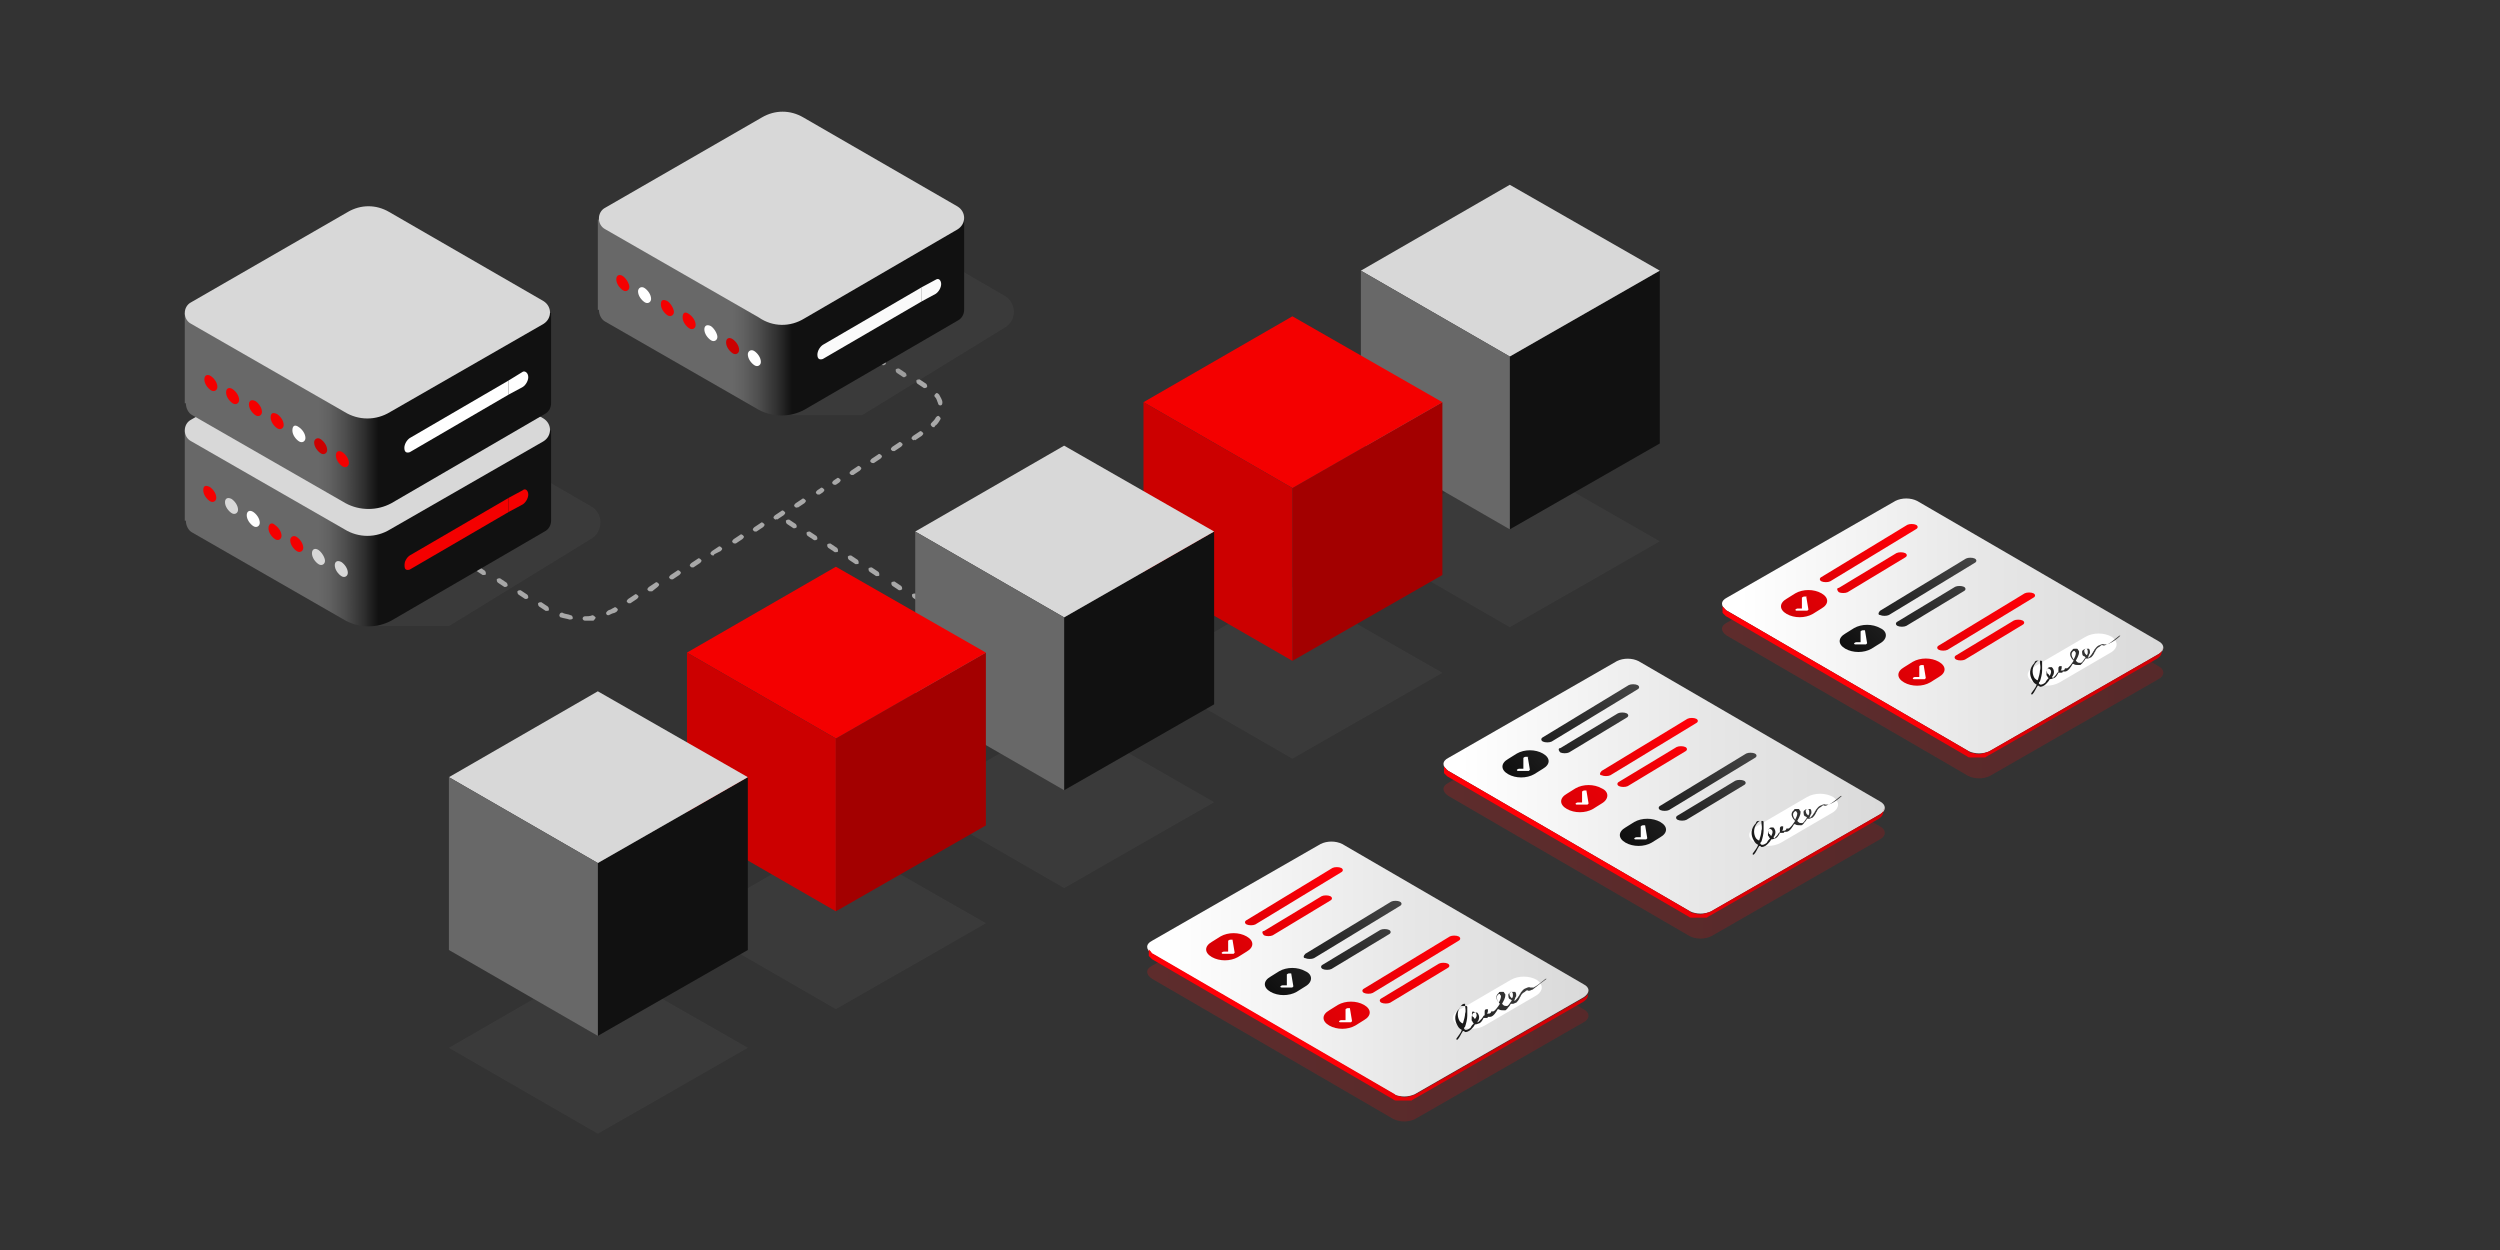 <svg id="e1i4liuyjj7n1" xmlns="http://www.w3.org/2000/svg" xmlns:xlink="http://www.w3.org/1999/xlink" viewBox="20 5 230 115" shape-rendering="geometricPrecision" text-rendering="geometricPrecision"><rect x="20" y="5" width="230" height="115" fill="#333333" stroke="none"/><style><![CDATA[#e1i4liuyjj7n2_to {animation: e1i4liuyjj7n2_to__to 3000ms linear infinite normal forwards}@keyframes e1i4liuyjj7n2_to__to { 0% {transform: translate(10.49px,-8.15px)} 16.667% {transform: translate(-15.05px,-22.575px)} 100% {transform: translate(-15.05px,-22.575px)} }#e1i4liuyjj7n2 {animation: e1i4liuyjj7n2_c_o 3000ms linear infinite normal forwards}@keyframes e1i4liuyjj7n2_c_o { 0% {opacity: 1} 16.667% {opacity: 0} 100% {opacity: 0} }#e1i4liuyjj7n21_to {animation: e1i4liuyjj7n21_to__to 3000ms linear infinite normal forwards}@keyframes e1i4liuyjj7n21_to__to { 0% {transform: translate(10.15px,-8.975px)} 16.667% {transform: translate(10.15px,-8.975px)} 33.333% {transform: translate(-16.625px,8.238px)} 50% {transform: translate(-16.625px,8.238px)} 66.667% {transform: translate(-42.65px,-5.425px)} 100% {transform: translate(-42.65px,-5.425px)} }#e1i4liuyjj7n21 {animation: e1i4liuyjj7n21_c_o 3000ms linear infinite normal forwards}@keyframes e1i4liuyjj7n21_c_o { 0% {opacity: 1} 16.667% {opacity: 1} 50% {opacity: 1} 66.667% {opacity: 0} 100% {opacity: 0} }#e1i4liuyjj7n40_to {animation: e1i4liuyjj7n40_to__to 3000ms linear infinite normal forwards}@keyframes e1i4liuyjj7n40_to__to { 0% {transform: translate(10.775px,-8.716px)} 16.667% {transform: translate(10.775px,-8.716px)} 33.333% {transform: translate(-16.625px,8.238px)} 66.667% {transform: translate(-16.625px,8.238px)} 83.333% {transform: translate(-42.05px,22.925px)} 100% {transform: translate(-42.05px,22.925px)} }#e1i4liuyjj7n40 {animation: e1i4liuyjj7n40_c_o 3000ms linear infinite normal forwards}@keyframes e1i4liuyjj7n40_c_o { 0% {opacity: 1} 16.667% {opacity: 1} 100% {opacity: 1} }#e1i4liuyjj7n59_to {animation: e1i4liuyjj7n59_to__to 3000ms linear infinite normal forwards}@keyframes e1i4liuyjj7n59_to__to { 0% {transform: translate(10.15px,-8.975px)} 16.667% {transform: translate(10.15px,-8.975px)} 33.333% {transform: translate(-16.625px,8.238px)} 66.667% {transform: translate(-16.625px,8.238px)} 83.333% {transform: translate(-39.802px,20.51px)} 100% {transform: translate(-39.802px,20.51px)} }#e1i4liuyjj7n59 {animation: e1i4liuyjj7n59_c_o 3000ms linear infinite normal forwards}@keyframes e1i4liuyjj7n59_c_o { 0% {opacity: 0} 16.667% {opacity: 0} 33.333% {opacity: 1} 66.667% {opacity: 1} 100% {opacity: 1} }#e1i4liuyjj7n78_to {animation: e1i4liuyjj7n78_to__to 3000ms linear infinite normal forwards}@keyframes e1i4liuyjj7n78_to__to { 0% {transform: translate(10.15px,-8.975px)} 50% {transform: translate(10.15px,-8.975px)} 66.667% {transform: translate(10.15px,-8.975px)} 83.333% {transform: translate(-14.182px,5.784px)} 100% {transform: translate(-14.182px,5.784px)} }#e1i4liuyjj7n78 {animation: e1i4liuyjj7n78_c_o 3000ms linear infinite normal forwards}@keyframes e1i4liuyjj7n78_c_o { 0% {opacity: 0} 50% {opacity: 0} 66.667% {opacity: 0} 83.333% {opacity: 1} 100% {opacity: 1} }#e1i4liuyjj7n103_to {animation: e1i4liuyjj7n103_to__to 3000ms linear infinite normal forwards}@keyframes e1i4liuyjj7n103_to__to { 0% {transform: translate(0px,0px)} 16.667% {transform: translate(0px,0px)} 33.333% {transform: translate(19.25px,-10.85px)} 66.667% {transform: translate(19.25px,-10.85px)} 83.333% {transform: translate(39.1px,-22.4px)} 100% {transform: translate(39.1px,-22.4px)} }#e1i4liuyjj7n103 {animation: e1i4liuyjj7n103_c_o 3000ms linear infinite normal forwards}@keyframes e1i4liuyjj7n103_c_o { 0% {opacity: 1} 16.667% {opacity: 1} 33.333% {opacity: 0} 100% {opacity: 0} }#e1i4liuyjj7n109_to {animation: e1i4liuyjj7n109_to__to 3000ms linear infinite normal forwards}@keyframes e1i4liuyjj7n109_to__to { 0% {transform: translate(0px,0.1px)} 16.667% {transform: translate(0px,0px)} 33.333% {transform: translate(19.25px,-10.85px)} 66.667% {transform: translate(19.25px,-10.85px)} 83.333% {transform: translate(39.1px,-22.4px)} 100% {transform: translate(39.1px,-22.4px)} }#e1i4liuyjj7n109 {animation: e1i4liuyjj7n109_c_o 3000ms linear infinite normal forwards}@keyframes e1i4liuyjj7n109_c_o { 0% {opacity: 1} 16.667% {opacity: 1} 33.333% {opacity: 1} 66.667% {opacity: 1} 83.333% {opacity: 0} 100% {opacity: 0} }#e1i4liuyjj7n115_to {animation: e1i4liuyjj7n115_to__to 3000ms linear infinite normal forwards}@keyframes e1i4liuyjj7n115_to__to { 0% {transform: translate(0px,0px)} 16.667% {transform: translate(0px,0px)} 33.333% {transform: translate(19.25px,-10.85px)} 66.667% {transform: translate(19.25px,-10.85px)} 83.333% {transform: translate(41.005px,-23.995px)} 100% {transform: translate(41.005px,-23.995px)} }#e1i4liuyjj7n121_to {animation: e1i4liuyjj7n121_to__to 3000ms linear infinite normal forwards}@keyframes e1i4liuyjj7n121_to__to { 0% {transform: translate(0px,0.14px)} 16.667% {transform: translate(0px,0px)} 33.333% {transform: translate(19.25px,-10.85px)} 66.667% {transform: translate(19.25px,-10.85px)} 83.333% {transform: translate(42px,-22.919px)} 100% {transform: translate(42px,-22.919px)} }#e1i4liuyjj7n127_to {animation: e1i4liuyjj7n127_to__to 3000ms linear infinite normal forwards}@keyframes e1i4liuyjj7n127_to__to { 0% {transform: translate(-1.9px,0.6px)} 16.667% {transform: translate(-1.9px,0.7px)} 33.333% {transform: translate(19.25px,-10.85px)} 66.667% {transform: translate(19.25px,-10.85px)} 83.333% {transform: translate(41.005px,-22px)} 100% {transform: translate(41.005px,-22px)} }#e1i4liuyjj7n134_to {animation: e1i4liuyjj7n134_to__to 3000ms linear infinite normal forwards}@keyframes e1i4liuyjj7n134_to__to { 0% {transform: translate(0px,0px)} 16.667% {transform: translate(0px,0px)} 33.333% {transform: translate(19.25px,-10.85px)} 66.667% {transform: translate(19.25px,-10.85px)} 83.333% {transform: translate(40px,-22.875px)} 100% {transform: translate(40px,-22.875px)} }#e1i4liuyjj7n134 {animation: e1i4liuyjj7n134_c_o 3000ms linear infinite normal forwards}@keyframes e1i4liuyjj7n134_c_o { 0% {opacity: 0} 16.667% {opacity: 0} 33.333% {opacity: 1} 100% {opacity: 1} }#e1i4liuyjj7n140_to {animation: e1i4liuyjj7n140_to__to 3000ms linear infinite normal forwards}@keyframes e1i4liuyjj7n140_to__to { 0% {transform: translate(0px,0px)} 16.667% {transform: translate(0px,0px)} 33.333% {transform: translate(19.25px,-10.85px)} 66.667% {transform: translate(19.25px,-10.85px)} 83.333% {transform: translate(39.1px,-22.4px)} 100% {transform: translate(39.1px,-22.4px)} }#e1i4liuyjj7n140 {animation: e1i4liuyjj7n140_c_o 3000ms linear infinite normal forwards}@keyframes e1i4liuyjj7n140_c_o { 0% {opacity: 0} 16.667% {opacity: 0} 33.333% {opacity: 0} 66.667% {opacity: 0} 83.333% {opacity: 1} 100% {opacity: 1} }#e1i4liuyjj7n146_to {animation: e1i4liuyjj7n146_to__to 3000ms linear infinite normal forwards}@keyframes e1i4liuyjj7n146_to__to { 0% {transform: translate(0px,0px)} 16.667% {transform: translate(0px,0px)} 33.333% {transform: translate(19.25px,-10.85px)} 66.667% {transform: translate(19.25px,-10.85px)} 83.333% {transform: translate(39.1px,-22.4px)} 100% {transform: translate(39.1px,-22.4px)} }#e1i4liuyjj7n176 {animation: e1i4liuyjj7n176_f_p 3000ms linear infinite normal forwards}@keyframes e1i4liuyjj7n176_f_p { 0% {fill: rgb(244,0,0)} 16.667% {fill: rgb(255,255,255)} 26.667% {fill: rgb(244,0,0)} 36.667% {fill: rgb(255,255,255)} 46.667% {fill: rgb(244,0,0)} 56.667% {fill: rgb(255,255,255)} 66.667% {fill: rgb(244,0,0)} 73.333% {fill: rgb(255,255,255)} 93.333% {fill: rgb(244,0,0)} 100% {fill: rgb(244,0,0)} }#e1i4liuyjj7n179 {animation: e1i4liuyjj7n179_f_p 3000ms linear infinite normal forwards}@keyframes e1i4liuyjj7n179_f_p { 0% {fill: rgb(244,0,0)} 23.333% {fill: rgb(248,245,245)} 43.333% {fill: rgb(244,0,0)} 60% {fill: rgb(248,245,245)} 83.333% {fill: rgb(244,0,0)} 100% {fill: rgb(244,0,0)} }#e1i4liuyjj7n181 {animation: e1i4liuyjj7n181_f_p 3000ms linear infinite normal forwards}@keyframes e1i4liuyjj7n181_f_p { 0% {fill: rgb(244,0,0)} 16.667% {fill: rgb(255,255,255)} 26.667% {fill: rgb(244,0,0)} 36.667% {fill: rgb(255,255,255)} 46.667% {fill: rgb(244,0,0)} 63.333% {fill: rgb(255,255,255)} 76.667% {fill: rgb(244,0,0)} 93.333% {fill: rgb(255,255,255)} 100% {fill: rgb(255,255,255)} }#e1i4liuyjj7n186 {animation: e1i4liuyjj7n186_f_p 3000ms linear infinite normal forwards}@keyframes e1i4liuyjj7n186_f_p { 0% {fill: rgb(244,0,0)} 23.333% {fill: rgb(248,245,245)} 43.333% {fill: rgb(244,0,0)} 60% {fill: rgb(248,245,245)} 83.333% {fill: rgb(244,0,0)} 100% {fill: rgb(244,0,0)} }#e1i4liuyjj7n188 {animation: e1i4liuyjj7n188_f_p 3000ms linear infinite normal forwards}@keyframes e1i4liuyjj7n188_f_p { 0% {fill: rgb(255,255,255)} 16.667% {fill: rgb(255,255,255)} 26.667% {fill: rgb(244,0,0)} 36.667% {fill: rgb(255,255,255)} 46.667% {fill: rgb(244,0,0)} 56.667% {fill: rgb(255,255,255)} 66.667% {fill: rgb(244,0,0)} 73.333% {fill: rgb(255,255,255)} 93.333% {fill: rgb(244,0,0)} 100% {fill: rgb(244,0,0)} }#e1i4liuyjj7n190 {animation: e1i4liuyjj7n190_f_p 3000ms linear infinite normal forwards}@keyframes e1i4liuyjj7n190_f_p { 0% {fill: rgb(244,0,0)} 10% {fill: rgb(244,0,0)} 26.667% {fill: rgb(255,255,255)} 36.667% {fill: rgb(244,0,0)} 46.667% {fill: rgb(255,255,255)} 56.667% {fill: rgb(244,0,0)} 66.667% {fill: rgb(255,255,255)} 76.667% {fill: rgb(244,0,0)} 83.333% {fill: rgb(255,255,255)} 93.333% {fill: rgb(244,0,0)} 100% {fill: rgb(244,0,0)} }#e1i4liuyjj7n195 {animation: e1i4liuyjj7n195_f_p 3000ms linear infinite normal forwards}@keyframes e1i4liuyjj7n195_f_p { 0% {fill: rgb(250,250,250)} 30% {fill: rgb(250,0,0)} 50% {fill: rgb(255,255,255)} 66.667% {fill: rgb(250,0,0)} 100% {fill: rgb(255,255,255)} }#e1i4liuyjj7n198 {animation: e1i4liuyjj7n198_f_p 3000ms linear infinite normal forwards}@keyframes e1i4liuyjj7n198_f_p { 0% {fill: rgb(204,0,0)} 20% {fill: rgb(255,255,255)} 40% {fill: rgb(204,0,0)} 53.333% {fill: rgb(255,255,255)} 66.667% {fill: rgb(204,0,0)} 83.333% {fill: rgb(255,255,255)} 93.333% {fill: rgb(204,0,0)} 100% {fill: rgb(204,0,0)} }#e1i4liuyjj7n201 {animation: e1i4liuyjj7n201_f_p 3000ms linear infinite normal forwards}@keyframes e1i4liuyjj7n201_f_p { 0% {fill: rgb(244,0,0)} 10% {fill: rgb(255,255,255)} 20% {fill: rgb(244,0,0)} 26.667% {fill: rgb(255,255,255)} 36.667% {fill: rgb(244,0,0)} 43.333% {fill: rgb(255,255,255)} 50% {fill: rgb(244,0,0)} 56.667% {fill: rgb(255,255,255)} 66.667% {fill: rgb(244,0,0)} 73.333% {fill: rgb(255,255,255)} 80% {fill: rgb(244,0,0)} 100% {fill: rgb(244,0,0)} }#e1i4liuyjj7n203 {animation: e1i4liuyjj7n203_f_p 3000ms linear infinite normal forwards}@keyframes e1i4liuyjj7n203_f_p { 0% {fill: rgb(244,0,0)} 26.667% {fill: rgb(255,255,255)} 53.333% {fill: rgb(244,0,0)} 70% {fill: rgb(255,255,255)} 93.333% {fill: rgb(244,0,0)} 100% {fill: rgb(244,0,0)} }#e1i4liuyjj7n204_to {animation: e1i4liuyjj7n204_to__to 3000ms linear infinite normal forwards}@keyframes e1i4liuyjj7n204_to__to { 0% {transform: translate(-13.517px,-52.38px)} 46.667% {transform: translate(-0.066px,-59.671px)} 93.333% {transform: translate(-13.517px,-52.38px)} 100% {transform: translate(-13.517px,-52.38px)} }#e1i4liuyjj7n205_to {animation: e1i4liuyjj7n205_to__to 3000ms linear infinite normal forwards}@keyframes e1i4liuyjj7n205_to__to { 0% {transform: translate(-13.517px,-52.38px)} 46.667% {transform: translate(-0.066px,-59.671px)} 93.333% {transform: translate(-13.517px,-52.38px)} 100% {transform: translate(-13.517px,-52.38px)} }#e1i4liuyjj7n206_to {animation: e1i4liuyjj7n206_to__to 3000ms linear infinite normal forwards}@keyframes e1i4liuyjj7n206_to__to { 0% {transform: translate(-0.428px,-71.01px)} 46.667% {transform: translate(-13.886px,-63.263px)} 93.333% {transform: translate(-0.245px,-70.827px)} 100% {transform: translate(-0.245px,-70.827px)} }#e1i4liuyjj7n207 {animation: e1i4liuyjj7n207_f_p 3000ms linear infinite normal forwards}@keyframes e1i4liuyjj7n207_f_p { 0% {fill: rgb(250,250,250)} 30% {fill: rgb(250,0,0)} 50% {fill: rgb(255,255,255)} 66.667% {fill: rgb(250,0,0)} 100% {fill: rgb(255,255,255)} }]]></style><defs><linearGradient id="e1i4liuyjj7n3-fill" x1="116.716" y1="104.625" x2="168.039" y2="104.625" spreadMethod="pad" gradientUnits="userSpaceOnUse"><stop id="e1i4liuyjj7n3-fill-0" offset="0%" stop-color="rgb(255,21,21)"/><stop id="e1i4liuyjj7n3-fill-1" offset="100%" stop-color="rgb(212,0,5)"/></linearGradient><linearGradient id="e1i4liuyjj7n4-fill" x1="116.716" y1="102.317" x2="161.682" y2="102.317" spreadMethod="pad" gradientUnits="userSpaceOnUse"><stop id="e1i4liuyjj7n4-fill-0" offset="0%" stop-color="rgb(255,255,255)"/><stop id="e1i4liuyjj7n4-fill-1" offset="49.74%" stop-color="rgb(231,231,231)"/><stop id="e1i4liuyjj7n4-fill-2" offset="91.58%" stop-color="rgb(216,216,216)"/></linearGradient><linearGradient id="e1i4liuyjj7n5-fill" x1="132.302" y1="107.403" x2="145.095" y2="107.403" spreadMethod="pad" gradientUnits="userSpaceOnUse"><stop id="e1i4liuyjj7n5-fill-0" offset="0%" stop-color="rgb(255,0,7)"/><stop id="e1i4liuyjj7n5-fill-1" offset="100%" stop-color="rgb(212,0,5)"/></linearGradient><linearGradient id="e1i4liuyjj7n8-fill" x1="143.069" y1="98.793" x2="129.761" y2="111.071" spreadMethod="pad" gradientUnits="userSpaceOnUse"><stop id="e1i4liuyjj7n8-fill-0" offset="0%" stop-color="rgb(255,0,7)"/><stop id="e1i4liuyjj7n8-fill-1" offset="100%" stop-color="rgb(212,0,5)"/></linearGradient><linearGradient id="e1i4liuyjj7n12-fill" x1="137.665" y1="95.65" x2="124.358" y2="107.928" spreadMethod="pad" gradientUnits="userSpaceOnUse"><stop id="e1i4liuyjj7n12-fill-0" offset="0%" stop-color="rgb(68,68,68)"/><stop id="e1i4liuyjj7n12-fill-1" offset="100%" stop-color="rgb(0,0,0)"/></linearGradient><linearGradient id="e1i4liuyjj7n16-fill" x1="132.261" y1="92.507" x2="118.954" y2="104.785" spreadMethod="pad" gradientUnits="userSpaceOnUse"><stop id="e1i4liuyjj7n16-fill-0" offset="0%" stop-color="rgb(255,0,7)"/><stop id="e1i4liuyjj7n16-fill-1" offset="80.58%" stop-color="rgb(212,0,5)"/></linearGradient><linearGradient id="e1i4liuyjj7n20-fill" x1="151.112" y1="102.97" x2="139.272" y2="109.356" spreadMethod="pad" gradientUnits="userSpaceOnUse"><stop id="e1i4liuyjj7n20-fill-0" offset="0%" stop-color="rgb(68,68,68)"/><stop id="e1i4liuyjj7n20-fill-1" offset="100%" stop-color="rgb(0,0,0)"/></linearGradient><linearGradient id="e1i4liuyjj7n22-fill" x1="144.299" y1="88.628" x2="195.622" y2="88.628" spreadMethod="pad" gradientUnits="userSpaceOnUse"><stop id="e1i4liuyjj7n22-fill-0" offset="0%" stop-color="rgb(255,21,21)"/><stop id="e1i4liuyjj7n22-fill-1" offset="100%" stop-color="rgb(212,0,5)"/></linearGradient><linearGradient id="e1i4liuyjj7n23-fill" x1="144.299" y1="86.321" x2="189.265" y2="86.321" spreadMethod="pad" gradientUnits="userSpaceOnUse"><stop id="e1i4liuyjj7n23-fill-0" offset="0%" stop-color="rgb(255,255,255)"/><stop id="e1i4liuyjj7n23-fill-1" offset="49.74%" stop-color="rgb(231,231,231)"/><stop id="e1i4liuyjj7n23-fill-2" offset="91.58%" stop-color="rgb(216,216,216)"/></linearGradient><linearGradient id="e1i4liuyjj7n24-fill" x1="159.885" y1="91.406" x2="172.678" y2="91.406" spreadMethod="pad" gradientUnits="userSpaceOnUse"><stop id="e1i4liuyjj7n24-fill-0" offset="0%" stop-color="rgb(255,0,7)"/><stop id="e1i4liuyjj7n24-fill-1" offset="100%" stop-color="rgb(212,0,5)"/></linearGradient><linearGradient id="e1i4liuyjj7n27-fill" x1="170.652" y1="82.796" x2="157.344" y2="95.074" spreadMethod="pad" gradientUnits="userSpaceOnUse"><stop id="e1i4liuyjj7n27-fill-0" offset="0%" stop-color="rgb(68,68,68)"/><stop id="e1i4liuyjj7n27-fill-1" offset="100%" stop-color="rgb(0,0,0)"/></linearGradient><linearGradient id="e1i4liuyjj7n31-fill" x1="165.248" y1="79.653" x2="151.94" y2="91.931" spreadMethod="pad" gradientUnits="userSpaceOnUse"><stop id="e1i4liuyjj7n31-fill-0" offset="0%" stop-color="rgb(255,0,7)"/><stop id="e1i4liuyjj7n31-fill-1" offset="100%" stop-color="rgb(212,0,5)"/></linearGradient><linearGradient id="e1i4liuyjj7n35-fill" x1="159.844" y1="76.51" x2="146.537" y2="88.788" spreadMethod="pad" gradientUnits="userSpaceOnUse"><stop id="e1i4liuyjj7n35-fill-0" offset="0%" stop-color="rgb(68,68,68)"/><stop id="e1i4liuyjj7n35-fill-1" offset="100%" stop-color="rgb(0,0,0)"/></linearGradient><linearGradient id="e1i4liuyjj7n39-fill" x1="178.695" y1="86.974" x2="166.855" y2="93.359" spreadMethod="pad" gradientUnits="userSpaceOnUse"><stop id="e1i4liuyjj7n39-fill-0" offset="0%" stop-color="rgb(68,68,68)"/><stop id="e1i4liuyjj7n39-fill-1" offset="100%" stop-color="rgb(0,0,0)"/></linearGradient><linearGradient id="e1i4liuyjj7n41-fill" x1="169.299" y1="73.628" x2="220.622" y2="73.628" spreadMethod="pad" gradientUnits="userSpaceOnUse"><stop id="e1i4liuyjj7n41-fill-0" offset="0%" stop-color="rgb(255,21,21)"/><stop id="e1i4liuyjj7n41-fill-1" offset="100%" stop-color="rgb(212,0,5)"/></linearGradient><linearGradient id="e1i4liuyjj7n42-fill" x1="169.299" y1="71.321" x2="214.265" y2="71.321" spreadMethod="pad" gradientUnits="userSpaceOnUse"><stop id="e1i4liuyjj7n42-fill-0" offset="0%" stop-color="rgb(255,255,255)"/><stop id="e1i4liuyjj7n42-fill-1" offset="49.74%" stop-color="rgb(231,231,231)"/><stop id="e1i4liuyjj7n42-fill-2" offset="91.58%" stop-color="rgb(216,216,216)"/></linearGradient><linearGradient id="e1i4liuyjj7n43-fill" x1="184.885" y1="76.406" x2="197.678" y2="76.406" spreadMethod="pad" gradientUnits="userSpaceOnUse"><stop id="e1i4liuyjj7n43-fill-0" offset="0%" stop-color="rgb(255,0,7)"/><stop id="e1i4liuyjj7n43-fill-1" offset="100%" stop-color="rgb(212,0,5)"/></linearGradient><linearGradient id="e1i4liuyjj7n46-fill" x1="195.652" y1="67.796" x2="182.344" y2="80.074" spreadMethod="pad" gradientUnits="userSpaceOnUse"><stop id="e1i4liuyjj7n46-fill-0" offset="0%" stop-color="rgb(255,0,7)"/><stop id="e1i4liuyjj7n46-fill-1" offset="100%" stop-color="rgb(212,0,5)"/></linearGradient><linearGradient id="e1i4liuyjj7n50-fill" x1="190.248" y1="64.653" x2="176.94" y2="76.931" spreadMethod="pad" gradientUnits="userSpaceOnUse"><stop id="e1i4liuyjj7n50-fill-0" offset="0%" stop-color="rgb(68,68,68)"/><stop id="e1i4liuyjj7n50-fill-1" offset="100%" stop-color="rgb(0,0,0)"/></linearGradient><linearGradient id="e1i4liuyjj7n54-fill" x1="184.844" y1="61.51" x2="171.537" y2="73.788" spreadMethod="pad" gradientUnits="userSpaceOnUse"><stop id="e1i4liuyjj7n54-fill-0" offset="0%" stop-color="rgb(255,0,7)"/><stop id="e1i4liuyjj7n54-fill-1" offset="80.58%" stop-color="rgb(212,0,5)"/></linearGradient><linearGradient id="e1i4liuyjj7n58-fill" x1="203.695" y1="71.974" x2="191.855" y2="78.359" spreadMethod="pad" gradientUnits="userSpaceOnUse"><stop id="e1i4liuyjj7n58-fill-0" offset="0%" stop-color="rgb(68,68,68)"/><stop id="e1i4liuyjj7n58-fill-1" offset="100%" stop-color="rgb(0,0,0)"/></linearGradient><linearGradient id="e1i4liuyjj7n60-fill" x1="194.256" y1="59.12" x2="245.579" y2="59.12" spreadMethod="pad" gradientUnits="userSpaceOnUse"><stop id="e1i4liuyjj7n60-fill-0" offset="0%" stop-color="rgb(255,21,21)"/><stop id="e1i4liuyjj7n60-fill-1" offset="100%" stop-color="rgb(212,0,5)"/></linearGradient><linearGradient id="e1i4liuyjj7n61-fill" x1="194.256" y1="56.812" x2="239.222" y2="56.812" spreadMethod="pad" gradientUnits="userSpaceOnUse"><stop id="e1i4liuyjj7n61-fill-0" offset="0%" stop-color="rgb(255,255,255)"/><stop id="e1i4liuyjj7n61-fill-1" offset="49.74%" stop-color="rgb(231,231,231)"/><stop id="e1i4liuyjj7n61-fill-2" offset="91.58%" stop-color="rgb(216,216,216)"/></linearGradient><linearGradient id="e1i4liuyjj7n62-fill" x1="209.842" y1="61.897" x2="222.635" y2="61.897" spreadMethod="pad" gradientUnits="userSpaceOnUse"><stop id="e1i4liuyjj7n62-fill-0" offset="0%" stop-color="rgb(255,0,7)"/><stop id="e1i4liuyjj7n62-fill-1" offset="100%" stop-color="rgb(212,0,5)"/></linearGradient><linearGradient id="e1i4liuyjj7n65-fill" x1="220.608" y1="53.287" x2="207.301" y2="65.565" spreadMethod="pad" gradientUnits="userSpaceOnUse"><stop id="e1i4liuyjj7n65-fill-0" offset="0%" stop-color="rgb(68,68,68)"/><stop id="e1i4liuyjj7n65-fill-1" offset="100%" stop-color="rgb(0,0,0)"/></linearGradient><linearGradient id="e1i4liuyjj7n69-fill" x1="215.205" y1="50.144" x2="201.897" y2="62.422" spreadMethod="pad" gradientUnits="userSpaceOnUse"><stop id="e1i4liuyjj7n69-fill-0" offset="0%" stop-color="rgb(255,0,7)"/><stop id="e1i4liuyjj7n69-fill-1" offset="100%" stop-color="rgb(212,0,5)"/></linearGradient><linearGradient id="e1i4liuyjj7n73-fill" x1="209.801" y1="47.001" x2="196.494" y2="59.279" spreadMethod="pad" gradientUnits="userSpaceOnUse"><stop id="e1i4liuyjj7n73-fill-0" offset="0%" stop-color="rgb(68,68,68)"/><stop id="e1i4liuyjj7n73-fill-1" offset="100%" stop-color="rgb(0,0,0)"/></linearGradient><linearGradient id="e1i4liuyjj7n77-fill" x1="228.651" y1="57.465" x2="216.811" y2="63.85" spreadMethod="pad" gradientUnits="userSpaceOnUse"><stop id="e1i4liuyjj7n77-fill-0" offset="0%" stop-color="rgb(68,68,68)"/><stop id="e1i4liuyjj7n77-fill-1" offset="100%" stop-color="rgb(0,0,0)"/></linearGradient><linearGradient id="e1i4liuyjj7n79-fill" x1="194.256" y1="59.12" x2="245.579" y2="59.12" spreadMethod="pad" gradientUnits="userSpaceOnUse"><stop id="e1i4liuyjj7n79-fill-0" offset="0%" stop-color="rgb(255,21,21)"/><stop id="e1i4liuyjj7n79-fill-1" offset="100%" stop-color="rgb(212,0,5)"/></linearGradient><linearGradient id="e1i4liuyjj7n80-fill" x1="194.256" y1="56.812" x2="239.222" y2="56.812" spreadMethod="pad" gradientUnits="userSpaceOnUse"><stop id="e1i4liuyjj7n80-fill-0" offset="0%" stop-color="rgb(255,255,255)"/><stop id="e1i4liuyjj7n80-fill-1" offset="49.74%" stop-color="rgb(231,231,231)"/><stop id="e1i4liuyjj7n80-fill-2" offset="91.58%" stop-color="rgb(216,216,216)"/></linearGradient><linearGradient id="e1i4liuyjj7n81-fill" x1="209.842" y1="61.897" x2="222.635" y2="61.897" spreadMethod="pad" gradientUnits="userSpaceOnUse"><stop id="e1i4liuyjj7n81-fill-0" offset="0%" stop-color="rgb(255,0,7)"/><stop id="e1i4liuyjj7n81-fill-1" offset="100%" stop-color="rgb(212,0,5)"/></linearGradient><linearGradient id="e1i4liuyjj7n84-fill" x1="220.608" y1="53.287" x2="207.301" y2="65.565" spreadMethod="pad" gradientUnits="userSpaceOnUse"><stop id="e1i4liuyjj7n84-fill-0" offset="0%" stop-color="rgb(245,0,6)"/><stop id="e1i4liuyjj7n84-fill-1" offset="100%" stop-color="rgb(179,0,5)"/></linearGradient><linearGradient id="e1i4liuyjj7n88-fill" x1="215.205" y1="50.144" x2="201.897" y2="62.422" spreadMethod="pad" gradientUnits="userSpaceOnUse"><stop id="e1i4liuyjj7n88-fill-0" offset="0%" stop-color="rgb(60,60,60)"/><stop id="e1i4liuyjj7n88-fill-1" offset="100%" stop-color="rgb(17,17,17)"/></linearGradient><linearGradient id="e1i4liuyjj7n92-fill" x1="209.801" y1="47.001" x2="196.494" y2="59.279" spreadMethod="pad" gradientUnits="userSpaceOnUse"><stop id="e1i4liuyjj7n92-fill-0" offset="0%" stop-color="rgb(245,0,6)"/><stop id="e1i4liuyjj7n92-fill-1" offset="100%" stop-color="rgb(214,0,6)"/></linearGradient><linearGradient id="e1i4liuyjj7n96-fill" x1="228.651" y1="57.465" x2="216.811" y2="63.85" spreadMethod="pad" gradientUnits="userSpaceOnUse"><stop id="e1i4liuyjj7n96-fill-0" offset="0%" stop-color="rgb(68,68,68)"/><stop id="e1i4liuyjj7n96-fill-1" offset="100%" stop-color="rgb(0,0,0)"/></linearGradient><linearGradient id="e1i4liuyjj7n165-fill" x1="39.013" y1="53.637" x2="64.199" y2="53.637" spreadMethod="pad" gradientUnits="userSpaceOnUse"><stop id="e1i4liuyjj7n165-fill-0" offset="40.92%" stop-color="rgb(104,104,104)"/><stop id="e1i4liuyjj7n165-fill-1" offset="44.89%" stop-color="rgb(97,97,97)"/><stop id="e1i4liuyjj7n165-fill-2" offset="50.57%" stop-color="rgb(78,78,78)"/><stop id="e1i4liuyjj7n165-fill-3" offset="57.24%" stop-color="rgb(48,48,48)"/><stop id="e1i4liuyjj7n165-fill-4" offset="62.7%" stop-color="rgb(17,17,17)"/></linearGradient><linearGradient id="e1i4liuyjj7n171-fill" x1="39.013" y1="42.836" x2="64.199" y2="42.836" spreadMethod="pad" gradientUnits="userSpaceOnUse"><stop id="e1i4liuyjj7n171-fill-0" offset="40.92%" stop-color="rgb(104,104,104)"/><stop id="e1i4liuyjj7n171-fill-1" offset="44.89%" stop-color="rgb(97,97,97)"/><stop id="e1i4liuyjj7n171-fill-2" offset="50.57%" stop-color="rgb(78,78,78)"/><stop id="e1i4liuyjj7n171-fill-3" offset="57.24%" stop-color="rgb(48,48,48)"/><stop id="e1i4liuyjj7n171-fill-4" offset="62.7%" stop-color="rgb(17,17,17)"/></linearGradient><linearGradient id="e1i4liuyjj7n193-fill" x1="77.07" y1="34.236" x2="102.256" y2="34.236" spreadMethod="pad" gradientUnits="userSpaceOnUse"><stop id="e1i4liuyjj7n193-fill-0" offset="40.92%" stop-color="rgb(104,104,104)"/><stop id="e1i4liuyjj7n193-fill-1" offset="44.89%" stop-color="rgb(97,97,97)"/><stop id="e1i4liuyjj7n193-fill-2" offset="50.57%" stop-color="rgb(78,78,78)"/><stop id="e1i4liuyjj7n193-fill-3" offset="57.24%" stop-color="rgb(48,48,48)"/><stop id="e1i4liuyjj7n193-fill-4" offset="62.7%" stop-color="rgb(17,17,17)"/></linearGradient></defs><g id="e1i4liuyjj7n2_to" transform="translate(10.49,-8.15)"><g id="e1i4liuyjj7n2" transform="translate(0,0)"><path id="e1i4liuyjj7n3" d="M155.2,106L133,93.1C132.4,92.8,131.6,92.8,131,93.1L115.5,102C114.9,102.3,114.9,102.8,115.5,103.2L137.7,116.1C138.3,116.4,139.1,116.4,139.7,116.1L155.2,107.2C155.8,106.9,155.8,106.3,155.2,106Z" opacity="0.21" fill="url(#e1i4liuyjj7n3-fill)" stroke="none" stroke-width="1"/><path id="e1i4liuyjj7n4" d="M155.2,103.7L133,90.8C132.4,90.5,131.6,90.5,131,90.8L115.5,99.7C114.9,100,114.9,100.5,115.5,100.9L137.7,113.8C138.3,114.1,139.1,114.1,139.7,113.8L155.2,104.9C155.8,104.5,155.8,104,155.2,103.7Z" fill="url(#e1i4liuyjj7n4-fill)" stroke="none" stroke-width="1"/><path id="e1i4liuyjj7n5" d="M155.7,104.3C155.7,104.5,155.6,104.7,155.3,104.9L139.8,113.8C139.7,113.9,139.5,113.9,139.3,114C139.3,114,139.3,114,139.3,114C139.1,114,139,114.1,138.8,114.1C138.8,114.1,138.8,114.1,138.8,114.1C138.6,114.1,138.5,114.1,138.3,114C138.3,114,138.3,114,138.2,114C138,114,137.9,113.9,137.8,113.8L115.6,100.9C115.6,100.9,115.5,100.9,115.5,100.8C115.5,100.8,115.4,100.8,115.4,100.7C115.4,100.7,115.3,100.6,115.3,100.6C115.3,100.6,115.3,100.6,115.3,100.6C115.3,100.6,115.2,100.5,115.2,100.5C115.2,100.5,115.2,100.5,115.2,100.5C115.2,100.5,115.2,100.4,115.2,100.4L115.2,100.8C115.2,100.8,115.2,100.8,115.2,100.8C115.2,100.8,115.2,100.9,115.2,100.9C115.2,100.9,115.2,100.9,115.2,101C115.2,101,115.2,101,115.2,101C115.2,101,115.2,101,115.2,101C115.2,101,115.2,101.1,115.2,101.1C115.2,101.1,115.2,101.1,115.2,101.1C115.2,101.1,115.2,101.1,115.2,101.1C115.2,101.1,115.2,101.1,115.2,101.1C115.2,101.1,115.3,101.2,115.3,101.2C115.3,101.2,115.3,101.2,115.3,101.2C115.3,101.2,115.4,101.3,115.4,101.3C115.4,101.3,115.4,101.3,115.5,101.4C115.5,101.4,115.5,101.4,115.5,101.4L137.7,114.3C137.8,114.4,137.9,114.4,138,114.4C138,114.4,138.1,114.4,138.1,114.4C138.1,114.4,138.1,114.4,138.2,114.4C138.2,114.4,138.3,114.4,138.3,114.4C138.4,114.4,138.4,114.4,138.5,114.4C138.6,114.4,138.6,114.4,138.7,114.4C138.7,114.4,138.7,114.4,138.8,114.4C138.8,114.4,138.8,114.4,138.8,114.4C138.8,114.4,138.8,114.4,138.9,114.4C138.9,114.4,139,114.4,139,114.4C139,114.4,139.1,114.4,139.1,114.4C139.1,114.4,139.2,114.4,139.2,114.4C139.2,114.4,139.2,114.4,139.2,114.4C139.2,114.4,139.2,114.4,139.2,114.4C139.2,114.4,139.3,114.4,139.3,114.4C139.4,114.4,139.4,114.4,139.5,114.3C139.6,114.3,139.6,114.2,139.7,114.2L155.2,105.3C155.5,105.1,155.6,104.9,155.6,104.7L155.7,104.3Z" fill="url(#e1i4liuyjj7n5-fill)" stroke="none" stroke-width="1"/><g id="e1i4liuyjj7n6"><g id="e1i4liuyjj7n7"><path id="e1i4liuyjj7n8" d="M135,104.1L142.9,99.3C143.1,99.2,143.5,99.2,143.7,99.3C143.9,99.4,143.9,99.6,143.7,99.7L135.8,104.5C135.6,104.6,135.2,104.6,135,104.5C134.8,104.4,134.8,104.2,135,104.1ZM136.6,105.4C136.8,105.5,137.2,105.5,137.4,105.4L142.7,102.2C142.9,102.1,142.9,101.9,142.7,101.8C142.5,101.7,142.1,101.7,141.9,101.8L136.6,105C136.4,105.1,136.4,105.3,136.6,105.4ZM135,105.6C134.3,105.2,133.3,105.2,132.6,105.6L131.8,106.1C131.1,106.5,131.1,107.1,131.8,107.5C132.5,107.9,133.5,107.9,134.2,107.5L135,107C135.7,106.6,135.7,106,135,105.6Z" fill="url(#e1i4liuyjj7n8-fill)" stroke="none" stroke-width="1"/><g id="e1i4liuyjj7n9"><path id="e1i4liuyjj7n10" d="M133.7,105.9C133.7,105.9,133.6,105.9,133.5,105.9C133.4,105.9,133.3,106,133.3,106L133.3,107L132.9,107C132.8,107,132.7,107.1,132.7,107.1C132.7,107.1,132.7,107.2,132.8,107.2C132.8,107.2,132.9,107.2,133,107.2L133.6,107.2C133.7,107.2,133.7,107.2,133.8,107.2C133.8,107.2,133.9,107.1,133.9,107.1L133.7,105.9C133.7,105.9,133.7,105.9,133.7,105.9L133.7,105.9Z" fill="rgb(255,255,255)" stroke="none" stroke-width="1"/></g></g><g id="e1i4liuyjj7n11"><path id="e1i4liuyjj7n12" d="M129.6,100.9L137.5,96.1C137.7,96,138.1,96,138.3,96.1C138.5,96.2,138.5,96.4,138.3,96.5L130.4,101.3C130.2,101.4,129.8,101.4,129.6,101.3C129.4,101.3,129.4,101.1,129.6,100.9ZM131.2,102.3C131.4,102.4,131.8,102.4,132,102.3L137.3,99.1C137.5,99,137.5,98.8,137.3,98.7C137.1,98.6,136.7,98.6,136.5,98.7L131.2,101.9C131,102,131,102.2,131.2,102.3ZM129.6,102.5C128.9,102.1,127.9,102.1,127.2,102.5L126.4,103C125.7,103.4,125.7,104,126.4,104.4C127.1,104.8,128.1,104.8,128.8,104.4L129.6,103.9C130.3,103.5,130.3,102.8,129.6,102.5Z" fill="url(#e1i4liuyjj7n12-fill)" stroke="none" stroke-width="1"/><g id="e1i4liuyjj7n13"><path id="e1i4liuyjj7n14" d="M128.3,102.7C128.3,102.7,128.2,102.7,128.1,102.7C128,102.7,127.9,102.8,127.9,102.8L127.9,103.8L127.5,103.8C127.4,103.8,127.3,103.9,127.3,103.9C127.3,103.9,127.3,104,127.4,104C127.4,104,127.5,104,127.6,104L128.2,104C128.3,104,128.3,104,128.4,104C128.4,104,128.5,103.9,128.5,103.9L128.3,102.7C128.3,102.8,128.3,102.8,128.3,102.7L128.3,102.7Z" fill="rgb(255,255,255)" stroke="none" stroke-width="1"/></g></g><g id="e1i4liuyjj7n15"><path id="e1i4liuyjj7n16" d="M124.2,97.8L132.1,93C132.3,92.9,132.7,92.9,132.9,93C133.1,93.1,133.1,93.3,132.9,93.4L125,98.2C124.8,98.3,124.4,98.3,124.2,98.2C124,98.1,124,97.9,124.2,97.8ZM125.8,99.2C126,99.3,126.4,99.3,126.6,99.2L131.9,96C132.1,95.9,132.1,95.7,131.9,95.6C131.7,95.5,131.3,95.5,131.1,95.6L125.8,98.8C125.6,98.8,125.6,99,125.8,99.2ZM124.2,99.3C123.5,98.9,122.5,98.9,121.8,99.3L121,99.8C120.3,100.2,120.3,100.8,121,101.2C121.7,101.6,122.7,101.6,123.4,101.2L124.2,100.7C124.9,100.3,124.9,99.7,124.2,99.3Z" fill="url(#e1i4liuyjj7n16-fill)" stroke="none" stroke-width="1"/><g id="e1i4liuyjj7n17"><path id="e1i4liuyjj7n18" d="M122.9,99.6C122.9,99.6,122.8,99.6,122.7,99.6C122.6,99.6,122.5,99.7,122.5,99.7L122.5,100.7L122.1,100.7C122,100.7,121.9,100.8,121.9,100.8C121.9,100.8,121.9,100.9,122,100.9C122,100.9,122.1,100.9,122.2,100.9L122.8,100.9C122.9,100.9,122.9,100.9,123,100.9C123,100.9,123.1,100.8,123.1,100.8L122.9,99.6C122.9,99.6,122.9,99.6,122.9,99.6L122.9,99.6Z" fill="rgb(255,255,255)" stroke="none" stroke-width="1"/></g></g></g><path id="e1i4liuyjj7n19" d="M150.9,103.3C150.2,102.9,149.2,102.9,148.5,103.3L143.7,106.1C143,106.5,143,107.1,143.7,107.5C144.4,107.9,145.4,107.9,146.1,107.5L150.9,104.7C151.5,104.3,151.5,103.7,150.9,103.3Z" fill="rgb(255,255,255)" stroke="none" stroke-width="1"/><path id="e1i4liuyjj7n20" d="M151.8,103.2C151.8,103.2,151.8,103.2,151.8,103.2C151.8,103.2,151.7,103.2,151.7,103.2C151.3,103.5,151,103.8,150.6,104C150.5,104,150.5,104,150.5,104C150.5,104,150.5,104,150.4,104C150.4,104,150.4,104,150.3,104C150.1,103.9,149.9,104.1,149.8,104.1L149.8,104.1C149.6,104.2,149.5,104.4,149.4,104.5C149.4,104.6,149.3,104.6,149.3,104.7C149.2,104.8,149.2,104.9,149,105.1C149,105.1,148.9,105.2,148.9,105.2C148.9,105.2,148.9,105.2,148.8,105.2L148.8,105.2C148.9,105.1,148.9,104.9,149,104.8C149,104.6,149,104.5,148.9,104.4C148.9,104.4,148.9,104.4,148.9,104.4C148.9,104.4,148.8,104.4,148.7,104.4C148.6,104.4,148.5,104.4,148.4,104.5C148.2,104.6,148.3,104.8,148.3,104.9C148.3,105,148.4,105.1,148.5,105.1L148.5,105.1C148.5,105.1,148.6,105.2,148.6,105.2L148.6,105.2C148.5,105.3,148.4,105.5,148.3,105.6L148.3,105.6C148.2,105.7,148.2,105.7,148.1,105.7C148,105.7,147.9,105.7,147.8,105.6C147.8,105.6,147.8,105.6,147.8,105.6C147.8,105.6,147.7,105.5,147.7,105.5C147.8,105.3,148,105,148,104.7C148,104.6,148,104.6,147.9,104.5C147.9,104.5,147.9,104.4,147.8,104.4C147.8,104.4,147.7,104.4,147.6,104.4C147.5,104.4,147.4,104.4,147.4,104.5C147,104.8,147.2,105.2,147.5,105.5L147.5,105.5C147.3,105.8,147.1,106.1,146.9,106.2C146.9,106.2,146.9,106.2,146.9,106.2C146.9,106.2,146.9,106.2,146.9,106.2C146.9,106.2,146.9,106.2,146.9,106.2C146.9,106.2,146.9,106.2,146.9,106.2C146.9,106.2,146.9,106.2,146.9,106.2C146.9,106.2,146.9,106.2,146.8,106.2C146.8,106.2,146.7,106.2,146.7,106.2C146.7,106.3,146.6,106.4,146.5,106.4C146.5,106.4,146.4,106.4,146.4,106.4C146.4,106.4,146.3,106.4,146.3,106.4C146.3,106.4,146.3,106.4,146.3,106.4C146.4,106.3,146.4,106.2,146.4,106.1C146.4,106.1,146.4,106,146.4,106C146.4,106,146.4,106,146.4,106C146.4,106,146.4,106,146.4,106C146.4,106,146.3,106,146.3,106C146.3,106,146.2,106,146.2,106C146.1,106.1,146.1,106.1,146.1,106.2C146.1,106.3,146.1,106.4,146.1,106.5C146.1,106.5,146.1,106.6,146,106.6C145.9,106.8,145.8,106.9,145.6,107.1C145.5,107.2,145.4,107.2,145.4,107.2L145.4,107.2C145.6,107,145.7,106.6,145.4,106.3C145.4,106.3,145.4,106.3,145.4,106.3C145.4,106.3,145.3,106.3,145.2,106.3C145.2,106.3,145.1,106.3,145,106.4C144.9,106.6,144.9,106.7,144.9,107C144.9,107.1,145,107.1,145,107.2C145,107.2,145.1,107.3,145.1,107.3C145,107.4,144.9,107.5,144.8,107.7C144.7,107.8,144.5,107.9,144.4,107.9C144.3,107.9,144.3,107.9,144.2,107.8C144.2,107.7,144.2,107.7,144.3,107.6C144.4,107.3,144.5,106.9,144.5,106.6C144.5,106.3,144.5,106,144.5,105.8C144.5,105.8,144.5,105.7,144.4,105.7C144.4,105.7,144.4,105.7,144.3,105.7C144.2,105.7,144.1,105.7,144,105.7C143.9,105.7,143.8,105.8,143.8,105.9C143.3,106.4,143.3,107,143.6,107.5C143.7,107.7,143.8,107.8,144,107.9C143.9,108.2,143.7,108.4,143.5,108.7C143.5,108.7,143.5,108.7,143.5,108.8C143.5,108.8,143.5,108.8,143.5,108.8C143.5,108.8,143.6,108.8,143.6,108.8C143.8,108.6,143.9,108.3,144.1,108C144.2,108,144.2,108,144.3,108.1C144.6,108.1,144.8,107.9,144.9,107.8C145,107.7,145.1,107.6,145.2,107.4L145.2,107.4C145.4,107.4,145.5,107.3,145.6,107.3C145.8,107.2,145.9,107,146,106.8C146,106.8,146,106.8,146,106.8C146,106.8,146.1,106.8,146.1,106.8C146.2,106.8,146.2,106.8,146.3,106.8C146.4,106.8,146.4,106.7,146.4,106.7L146.4,106.7C146.5,106.7,146.5,106.7,146.6,106.7C146.9,106.7,147.2,106.2,147.3,106C147.3,106,147.3,106,147.4,106C147.4,106,147.4,106,147.4,106C147.5,106.1,147.7,106.1,147.9,106.1C148,106.1,148.1,106.1,148.1,106C148.2,106,148.2,105.9,148.2,105.9L148.2,105.9C148.3,105.8,148.4,105.7,148.5,105.5C148.6,105.5,148.6,105.5,148.7,105.5C148.8,105.5,148.9,105.4,149,105.4C149.1,105.3,149.2,105.2,149.3,105C149.3,104.9,149.4,104.9,149.4,104.8C149.5,104.6,149.6,104.5,149.8,104.4L149.8,104.4C149.9,104.3,150,104.2,150.1,104.3C150.1,104.3,150.1,104.3,150.1,104.3C150.1,104.3,150.2,104.3,150.2,104.3C150.3,104.3,150.4,104.2,150.5,104.2C151,103.8,151.4,103.5,151.8,103.2C151.8,103.2,151.8,103.2,151.8,103.2ZM144.1,107.3C144.1,107.3,144.1,107.4,144.1,107.3C144,107.3,143.9,107.2,143.8,107.1C143.5,106.6,143.6,106,144,105.6C144,105.6,144.1,105.5,144.2,105.5L144.2,105.5C144.2,105.5,144.3,105.5,144.3,105.5C144.3,105.5,144.3,105.5,144.3,105.5C144.3,105.5,144.3,105.5,144.3,105.6C144.3,105.9,144.4,106.1,144.3,106.4C144.3,106.6,144.2,107,144.1,107.3ZM145.2,106.9C145.2,106.9,145.2,106.8,145.2,106.9C145.1,106.8,145.1,106.7,145,106.7C144.9,106.5,144.9,106.3,145,106.2C145,106.2,145,106.2,145,106.2L145,106.2C145,106.2,145,106.2,145,106.2C145,106.2,145,106.2,145,106.2C145.5,106.3,145.4,106.7,145.2,106.9ZM147.4,105.4C147.2,105.1,147.1,104.8,147.4,104.6C147.4,104.6,147.4,104.6,147.4,104.6C147.4,104.6,147.4,104.6,147.5,104.6C147.5,104.6,147.5,104.6,147.5,104.6C147.5,104.6,147.5,104.6,147.5,104.6C147.5,104.7,147.6,104.7,147.6,104.8C147.6,105,147.5,105.2,147.4,105.4ZM148.6,105C148.6,105,148.6,105,148.6,105L148.6,105C148.5,104.9,148.4,104.8,148.4,104.7C148.4,104.7,148.3,104.5,148.5,104.4L148.5,104.4C148.5,104.4,148.6,104.4,148.6,104.4C148.6,104.4,148.6,104.4,148.6,104.4C148.6,104.4,148.6,104.4,148.6,104.4C148.7,104.5,148.7,104.6,148.7,104.7C148.7,104.8,148.7,104.9,148.6,105Z" fill="url(#e1i4liuyjj7n20-fill)" stroke="none" stroke-width="1"/></g></g><g id="e1i4liuyjj7n21_to" transform="translate(10.15,-8.975)"><g id="e1i4liuyjj7n21" transform="translate(0,0)"><path id="e1i4liuyjj7n22" d="M182.8,90L160.6,77.1C160,76.8,159.2,76.8,158.6,77.1L143.1,86C142.5,86.3,142.5,86.8,143.1,87.2L165.3,100.1C165.9,100.4,166.7,100.4,167.3,100.1L182.8,91.2C183.4,90.9,183.4,90.3,182.8,90Z" opacity="0.21" fill="url(#e1i4liuyjj7n22-fill)" stroke="none" stroke-width="1"/><path id="e1i4liuyjj7n23" d="M182.8,87.7L160.6,74.8C160,74.5,159.2,74.5,158.6,74.8L143.1,83.7C142.5,84,142.5,84.5,143.1,84.9L165.3,97.8C165.9,98.1,166.7,98.1,167.3,97.8L182.8,88.9C183.4,88.6,183.4,88,182.8,87.7Z" fill="url(#e1i4liuyjj7n23-fill)" stroke="none" stroke-width="1"/><path id="e1i4liuyjj7n24" d="M183.2,88.3C183.2,88.5,183.1,88.7,182.8,88.9L167.3,97.8C167.2,97.9,167,97.9,166.8,98C166.8,98,166.8,98,166.8,98C166.6,98,166.5,98.1,166.3,98.1C166.3,98.1,166.3,98.1,166.3,98.1C166.1,98.1,166,98.1,165.8,98C165.8,98,165.8,98,165.7,98C165.5,98,165.4,97.9,165.3,97.8L143.1,84.9C143.1,84.9,143,84.9,143,84.8C143,84.8,142.9,84.8,142.9,84.7C142.9,84.7,142.8,84.6,142.8,84.6C142.8,84.6,142.8,84.6,142.8,84.6C142.8,84.6,142.7,84.5,142.7,84.5C142.7,84.5,142.7,84.5,142.7,84.5C142.7,84.5,142.7,84.4,142.7,84.4L142.7,84.8C142.7,84.8,142.7,84.8,142.7,84.8C142.7,84.8,142.7,84.9,142.7,84.9C142.7,84.9,142.7,84.9,142.7,85C142.7,85,142.7,85,142.7,85C142.7,85,142.7,85,142.7,85C142.7,85,142.7,85.1,142.7,85.1C142.7,85.1,142.7,85.1,142.7,85.1C142.7,85.1,142.7,85.1,142.7,85.1C142.7,85.1,142.7,85.1,142.7,85.1C142.7,85.1,142.8,85.2,142.8,85.2C142.8,85.2,142.8,85.2,142.8,85.2C142.8,85.2,142.9,85.3,142.9,85.3C142.9,85.3,142.9,85.3,143,85.4C143,85.4,143,85.4,143,85.4L165.2,98.3C165.3,98.4,165.4,98.4,165.5,98.4C165.5,98.4,165.6,98.4,165.6,98.4C165.6,98.4,165.6,98.4,165.7,98.4C165.7,98.4,165.8,98.4,165.8,98.4C165.9,98.4,165.9,98.4,166,98.4C166.1,98.4,166.1,98.4,166.2,98.4C166.2,98.4,166.2,98.4,166.3,98.4C166.3,98.4,166.3,98.4,166.3,98.4C166.3,98.4,166.3,98.4,166.4,98.4C166.4,98.4,166.5,98.4,166.5,98.4C166.5,98.4,166.6,98.4,166.6,98.4C166.6,98.4,166.7,98.4,166.7,98.4C166.7,98.4,166.7,98.4,166.7,98.4C166.7,98.4,166.7,98.4,166.7,98.4C166.7,98.4,166.8,98.4,166.8,98.4C166.9,98.4,166.9,98.4,167,98.3C167.1,98.3,167.1,98.2,167.2,98.2L182.7,89.3C183,89.1,183.1,88.9,183.1,88.7L183.2,88.3Z" fill="url(#e1i4liuyjj7n24-fill)" stroke="none" stroke-width="1"/><g id="e1i4liuyjj7n25"><g id="e1i4liuyjj7n26"><path id="e1i4liuyjj7n27" d="M162.6,88.1L170.5,83.3C170.7,83.2,171.1,83.2,171.3,83.3C171.5,83.4,171.5,83.6,171.3,83.7L163.4,88.5C163.2,88.6,162.8,88.6,162.6,88.5C162.4,88.4,162.4,88.2,162.6,88.1ZM164.2,89.4C164.4,89.5,164.8,89.5,165,89.4L170.3,86.2C170.5,86.1,170.5,85.9,170.3,85.8C170.1,85.7,169.7,85.7,169.5,85.8L164.2,89C164,89.1,164,89.3,164.2,89.4ZM162.6,89.6C161.9,89.2,160.9,89.2,160.2,89.6L159.4,90.1C158.7,90.5,158.7,91.1,159.4,91.5C160.1,91.9,161.1,91.9,161.8,91.5L162.6,91C163.3,90.6,163.3,90,162.6,89.6Z" fill="url(#e1i4liuyjj7n27-fill)" stroke="none" stroke-width="1"/><g id="e1i4liuyjj7n28"><path id="e1i4liuyjj7n29" d="M161.2,89.9C161.2,89.9,161.1,89.9,161,89.9C160.9,89.9,160.8,90,160.8,90L160.8,91L160.4,91C160.3,91,160.2,91.1,160.2,91.1C160.2,91.1,160.2,91.2,160.3,91.2C160.3,91.2,160.4,91.2,160.5,91.2L161.1,91.2C161.2,91.2,161.2,91.2,161.3,91.2C161.3,91.2,161.4,91.1,161.4,91.1L161.2,89.9C161.3,89.9,161.3,89.9,161.2,89.9L161.2,89.9Z" fill="rgb(255,255,255)" stroke="none" stroke-width="1"/></g></g><g id="e1i4liuyjj7n30"><path id="e1i4liuyjj7n31" d="M157.2,84.9L165.1,80.1C165.3,80,165.7,80,165.9,80.1C166.1,80.2,166.1,80.4,165.9,80.5L158,85.3C157.8,85.4,157.4,85.4,157.2,85.3C157,85.3,157,85.1,157.2,84.9ZM158.8,86.3C159,86.4,159.4,86.4,159.6,86.3L164.9,83.1C165.1,83,165.1,82.8,164.9,82.7C164.7,82.6,164.3,82.6,164.1,82.7L158.8,85.9C158.6,86,158.6,86.2,158.8,86.3ZM157.2,86.5C156.5,86.1,155.5,86.1,154.8,86.5L154,87C153.3,87.4,153.3,88,154,88.4C154.7,88.8,155.7,88.8,156.4,88.4L157.2,87.9C157.9,87.5,157.9,86.8,157.2,86.5Z" fill="url(#e1i4liuyjj7n31-fill)" stroke="none" stroke-width="1"/><g id="e1i4liuyjj7n32"><path id="e1i4liuyjj7n33" d="M155.8,86.7C155.8,86.7,155.7,86.7,155.6,86.7C155.5,86.7,155.4,86.8,155.4,86.8L155.4,87.8L155,87.8C154.9,87.8,154.8,87.9,154.8,87.9C154.8,87.9,154.8,88,154.9,88C154.9,88,155,88,155.1,88L155.7,88C155.8,88,155.8,88,155.9,88C155.9,88,156,87.9,156,87.9L155.8,86.7C155.9,86.8,155.9,86.8,155.8,86.7L155.8,86.7Z" fill="rgb(255,255,255)" stroke="none" stroke-width="1"/></g></g><g id="e1i4liuyjj7n34"><path id="e1i4liuyjj7n35" d="M151.8,81.8L159.7,77C159.9,76.9,160.3,76.9,160.5,77C160.7,77.1,160.7,77.3,160.5,77.4L152.6,82.2C152.4,82.3,152,82.3,151.8,82.2C151.6,82.1,151.6,81.9,151.8,81.8ZM153.4,83.2C153.6,83.3,154,83.3,154.2,83.2L159.5,80C159.7,79.9,159.7,79.7,159.5,79.6C159.3,79.5,158.9,79.5,158.7,79.6L153.4,82.8C153.2,82.8,153.2,83,153.4,83.2ZM151.8,83.3C151.1,82.9,150.1,82.9,149.4,83.3L148.6,83.8C147.9,84.2,147.9,84.8,148.6,85.2C149.3,85.6,150.3,85.6,151,85.2L151.8,84.7C152.5,84.3,152.5,83.7,151.8,83.3Z" fill="url(#e1i4liuyjj7n35-fill)" stroke="none" stroke-width="1"/><g id="e1i4liuyjj7n36"><path id="e1i4liuyjj7n37" d="M150.4,83.6C150.4,83.6,150.3,83.6,150.2,83.6C150.1,83.6,150,83.7,150,83.7L150,84.7L149.6,84.7C149.5,84.7,149.4,84.8,149.4,84.8C149.4,84.8,149.4,84.9,149.5,84.9C149.5,84.9,149.6,84.9,149.7,84.9L150.3,84.9C150.4,84.9,150.4,84.9,150.5,84.9C150.5,84.9,150.6,84.8,150.6,84.8L150.4,83.6C150.5,83.7,150.5,83.6,150.4,83.6L150.4,83.6Z" fill="rgb(255,255,255)" stroke="none" stroke-width="1"/></g></g></g><path id="e1i4liuyjj7n38" d="M178.5,87.3C177.8,86.9,176.8,86.9,176.1,87.3L171.3,90.1C170.6,90.5,170.6,91.1,171.3,91.5C172,91.9,173,91.9,173.7,91.5L178.5,88.7C179.1,88.3,179.1,87.7,178.5,87.3Z" fill="rgb(255,255,255)" stroke="none" stroke-width="1"/><path id="e1i4liuyjj7n39" d="M179.3,87.2C179.3,87.2,179.3,87.2,179.3,87.2C179.3,87.2,179.2,87.2,179.2,87.2C178.8,87.5,178.5,87.8,178.1,88C178,88,178,88,178,88C178,88,178,88,177.9,88C177.9,88,177.9,88,177.8,88C177.6,87.9,177.4,88.1,177.3,88.1L177.3,88.1C177.1,88.2,177,88.4,176.9,88.5C176.9,88.6,176.8,88.6,176.8,88.7C176.7,88.8,176.7,88.9,176.5,89.1C176.5,89.1,176.4,89.2,176.4,89.2C176.4,89.2,176.4,89.2,176.3,89.2L176.3,89.2C176.4,89.1,176.4,88.9,176.5,88.8C176.5,88.6,176.5,88.5,176.4,88.4C176.4,88.4,176.4,88.4,176.4,88.4C176.4,88.4,176.3,88.4,176.2,88.4C176.1,88.4,176,88.4,175.9,88.5C175.7,88.6,175.8,88.8,175.8,88.9C175.8,89,175.9,89.1,176,89.1L176,89.1C176,89.1,176.1,89.2,176.1,89.2L176.1,89.2C176,89.3,175.9,89.5,175.8,89.6L175.8,89.6C175.7,89.7,175.7,89.7,175.6,89.7C175.5,89.7,175.4,89.7,175.3,89.6C175.3,89.6,175.3,89.6,175.3,89.6C175.3,89.6,175.2,89.5,175.2,89.5C175.3,89.3,175.5,89,175.5,88.7C175.5,88.6,175.5,88.6,175.4,88.5C175.4,88.5,175.4,88.4,175.3,88.4C175.3,88.4,175.2,88.4,175.1,88.4C175,88.4,174.9,88.4,174.9,88.5C174.5,88.8,174.7,89.2,175,89.5L175,89.5C174.8,89.8,174.6,90.1,174.4,90.2C174.4,90.2,174.4,90.2,174.4,90.2C174.4,90.2,174.4,90.2,174.4,90.2C174.4,90.2,174.4,90.2,174.4,90.2C174.4,90.2,174.4,90.2,174.4,90.2C174.4,90.2,174.4,90.2,174.4,90.2C174.4,90.2,174.4,90.2,174.3,90.2C174.3,90.2,174.2,90.2,174.2,90.2C174.2,90.3,174.1,90.4,174,90.4C174,90.4,173.9,90.4,173.9,90.4C173.9,90.4,173.8,90.4,173.8,90.4C173.8,90.4,173.8,90.4,173.8,90.4C173.9,90.3,173.9,90.2,173.9,90.1C173.9,90.1,173.9,90,173.9,90C173.9,90,173.9,90,173.9,90C173.9,90,173.9,90,173.9,90C173.9,90,173.8,90,173.8,90C173.8,90,173.7,90,173.7,90C173.6,90.1,173.6,90.1,173.6,90.2C173.6,90.3,173.6,90.4,173.6,90.5C173.6,90.5,173.6,90.6,173.5,90.6C173.4,90.8,173.3,90.9,173.1,91.1C173,91,173,91,173,91L173,91C173.2,90.8,173.3,90.4,173,90.1C173,90.1,173,90.1,173,90.1C173,90.1,172.9,90.1,172.8,90.1C172.8,90.1,172.7,90.1,172.6,90.2C172.5,90.4,172.5,90.5,172.5,90.8C172.5,90.9,172.6,90.9,172.6,91C172.6,91,172.7,91.1,172.7,91.1C172.6,91.2,172.5,91.3,172.4,91.5C172.3,91.6,172.1,91.7,172,91.7C171.9,91.7,171.9,91.7,171.8,91.6C171.8,91.5,171.8,91.5,171.9,91.4C172,91.1,172.1,90.7,172.1,90.4C172.1,90.1,172.1,89.8,172.1,89.6C172.1,89.6,172.1,89.5,172,89.5C172,89.5,172,89.5,171.9,89.5C171.8,89.5,171.7,89.5,171.6,89.5C171.5,89.5,171.4,89.6,171.4,89.7C170.9,90.2,170.9,90.8,171.2,91.3C171.3,91.5,171.4,91.6,171.6,91.7C171.5,92,171.3,92.2,171.1,92.5C171.1,92.5,171.1,92.5,171.1,92.6C171.1,92.6,171.1,92.6,171.1,92.6C171.1,92.6,171.2,92.6,171.2,92.6C171.4,92.4,171.5,92.1,171.7,91.8C171.8,91.8,171.8,91.8,171.9,91.9C172.2,91.9,172.4,91.7,172.5,91.6C172.6,91.5,172.7,91.4,172.8,91.2L172.8,91.2C173,91.2,173.1,91.1,173.2,91.1C173.4,91,173.5,90.8,173.6,90.6C173.6,90.6,173.6,90.6,173.6,90.6C173.6,90.6,173.7,90.6,173.7,90.6C173.8,90.6,173.8,90.6,173.9,90.6C174,90.6,174,90.5,174,90.5L174,90.5C174.1,90.5,174.1,90.5,174.2,90.5C174.5,90.5,174.8,90,174.9,89.8C174.9,89.8,174.9,89.8,175,89.8C175,89.8,175,89.8,175,89.8C175.1,89.9,175.3,89.9,175.5,89.9C175.6,89.9,175.7,89.9,175.7,89.8C175.8,89.8,175.8,89.7,175.8,89.7L175.8,89.7C175.9,89.6,176,89.5,176.1,89.3C176.2,89.3,176.2,89.3,176.3,89.3C176.4,89.3,176.5,89.2,176.6,89.2C176.7,89.1,176.8,89,176.9,88.8C176.9,88.7,177,88.7,177,88.6C177.1,88.4,177.2,88.3,177.4,88.2L177.4,88.2C177.5,88.1,177.6,88,177.7,88.1C177.7,88.1,177.7,88.1,177.7,88.1C177.7,88.1,177.8,88.1,177.8,88.1C177.9,88.1,178,88,178.1,88C178.6,87.8,179,87.5,179.3,87.2C179.4,87.2,179.4,87.2,179.3,87.2ZM171.7,91.3C171.7,91.4,171.7,91.4,171.7,91.3C171.6,91.3,171.5,91.2,171.4,91.1C171.1,90.6,171.2,90,171.6,89.6C171.6,89.6,171.7,89.5,171.8,89.5L171.8,89.5C171.8,89.5,171.9,89.5,171.9,89.5C171.9,89.5,171.9,89.5,171.9,89.5C171.9,89.5,171.9,89.5,171.9,89.6C171.9,89.9,172,90.1,171.9,90.4C171.9,90.6,171.8,91,171.7,91.3ZM172.8,90.9C172.8,90.9,172.8,90.8,172.8,90.9C172.7,90.8,172.7,90.7,172.6,90.7C172.5,90.5,172.5,90.3,172.6,90.2C172.6,90.2,172.6,90.2,172.6,90.2L172.6,90.2C172.6,90.2,172.6,90.2,172.6,90.2C172.6,90.2,172.6,90.2,172.6,90.2C173.1,90.3,172.9,90.7,172.8,90.9ZM175,89.4C174.8,89.1,174.7,88.8,175,88.6C175,88.6,175,88.6,175,88.6C175,88.6,175,88.6,175.1,88.6C175.1,88.6,175.1,88.6,175.1,88.6C175.1,88.6,175.1,88.6,175.1,88.6C175.1,88.7,175.2,88.7,175.2,88.8C175.2,89,175.1,89.2,175,89.4ZM176.2,89C176.2,89,176.2,89,176.2,89L176.2,89C176.1,88.9,176,88.8,176,88.7C176,88.7,175.9,88.5,176.1,88.4L176.1,88.4C176.1,88.4,176.2,88.4,176.2,88.4C176.2,88.4,176.2,88.4,176.2,88.4C176.2,88.4,176.2,88.4,176.2,88.4C176.3,88.5,176.3,88.6,176.3,88.7C176.3,88.8,176.3,88.9,176.2,89Z" fill="url(#e1i4liuyjj7n39-fill)" stroke="none" stroke-width="1"/></g></g><g id="e1i4liuyjj7n40_to" transform="translate(10.775,-8.716)"><g id="e1i4liuyjj7n40" transform="translate(0,0)"><path id="e1i4liuyjj7n41" d="M207.8,75L185.6,62.1C185,61.8,184.2,61.8,183.6,62.1L168.1,71C167.5,71.3,167.5,71.8,168.1,72.2L190.3,85.1C190.9,85.4,191.7,85.4,192.3,85.1L207.8,76.2C208.4,75.9,208.4,75.3,207.8,75Z" opacity="0.21" fill="url(#e1i4liuyjj7n41-fill)" stroke="none" stroke-width="1"/><path id="e1i4liuyjj7n42" d="M207.8,72.7L185.6,59.8C185,59.5,184.2,59.5,183.6,59.8L168.1,68.7C167.5,69,167.5,69.5,168.1,69.9L190.3,82.8C190.9,83.1,191.7,83.1,192.3,82.8L207.8,73.9C208.4,73.6,208.4,73,207.8,72.7Z" fill="url(#e1i4liuyjj7n42-fill)" stroke="none" stroke-width="1"/><path id="e1i4liuyjj7n43" d="M208.2,73.3C208.2,73.5,208.1,73.7,207.8,73.9L192.3,82.8C192.2,82.9,192,82.9,191.8,83C191.8,83,191.8,83,191.8,83C191.6,83,191.5,83.1,191.3,83.1C191.3,83.1,191.3,83.1,191.3,83.1C191.1,83.1,191,83.1,190.8,83C190.8,83,190.8,83,190.7,83C190.5,83,190.4,82.9,190.3,82.8L168.1,69.9C168.1,69.9,168,69.9,168,69.8C168,69.8,167.9,69.8,167.9,69.7C167.9,69.7,167.8,69.6,167.8,69.6C167.8,69.6,167.8,69.6,167.8,69.6C167.8,69.6,167.7,69.5,167.7,69.5C167.7,69.5,167.7,69.5,167.7,69.5C167.7,69.5,167.7,69.4,167.7,69.4L167.7,69.8C167.7,69.8,167.7,69.8,167.7,69.8C167.7,69.8,167.7,69.9,167.7,69.9C167.7,69.9,167.7,69.9,167.7,70C167.7,70,167.7,70,167.7,70C167.7,70,167.7,70,167.7,70C167.7,70,167.7,70.1,167.7,70.1C167.7,70.1,167.7,70.1,167.7,70.1C167.7,70.1,167.7,70.1,167.7,70.1C167.7,70.1,167.7,70.1,167.7,70.1C167.7,70.1,167.8,70.2,167.8,70.2C167.8,70.2,167.8,70.2,167.8,70.2C167.8,70.2,167.9,70.3,167.9,70.3C167.9,70.3,167.9,70.3,168,70.4C168,70.4,168,70.4,168,70.4L190.2,83.3C190.3,83.4,190.4,83.4,190.5,83.4C190.5,83.4,190.6,83.4,190.6,83.4C190.6,83.4,190.6,83.4,190.7,83.4C190.7,83.4,190.8,83.4,190.8,83.4C190.9,83.4,190.9,83.4,191,83.4C191.1,83.4,191.1,83.4,191.2,83.4C191.2,83.4,191.2,83.4,191.3,83.4C191.3,83.4,191.3,83.4,191.3,83.4C191.3,83.4,191.3,83.4,191.4,83.4C191.4,83.4,191.5,83.4,191.5,83.4C191.5,83.4,191.6,83.4,191.6,83.4C191.6,83.4,191.7,83.4,191.7,83.4C191.7,83.4,191.7,83.4,191.7,83.4C191.7,83.4,191.7,83.4,191.7,83.4C191.7,83.4,191.8,83.4,191.8,83.4C191.9,83.4,191.9,83.4,192,83.3C192.1,83.3,192.1,83.2,192.2,83.2L207.7,74.3C208,74.1,208.1,73.9,208.1,73.7L208.2,73.3Z" fill="url(#e1i4liuyjj7n43-fill)" stroke="none" stroke-width="1"/><g id="e1i4liuyjj7n44"><g id="e1i4liuyjj7n45"><path id="e1i4liuyjj7n46" d="M187.6,73.1L195.5,68.3C195.7,68.2,196.1,68.2,196.3,68.3C196.5,68.4,196.5,68.6,196.3,68.7L188.4,73.5C188.2,73.6,187.8,73.6,187.6,73.5C187.4,73.4,187.4,73.2,187.6,73.1ZM189.2,74.4C189.4,74.5,189.8,74.5,190,74.4L195.3,71.2C195.5,71.1,195.5,70.9,195.3,70.8C195.1,70.7,194.7,70.7,194.5,70.8L189.2,74C189,74.1,189,74.3,189.2,74.4ZM187.6,74.6C186.9,74.2,185.9,74.2,185.2,74.6L184.4,75.1C183.7,75.5,183.7,76.1,184.4,76.5C185.1,76.9,186.1,76.9,186.8,76.5L187.6,76C188.3,75.6,188.3,75,187.6,74.6Z" fill="url(#e1i4liuyjj7n46-fill)" stroke="none" stroke-width="1"/><g id="e1i4liuyjj7n47"><path id="e1i4liuyjj7n48" d="M186.2,74.9C186.2,74.9,186.1,74.9,186,74.9C185.9,74.9,185.8,75,185.8,75L185.8,76L185.4,76C185.3,76,185.2,76.1,185.2,76.1C185.2,76.1,185.2,76.2,185.3,76.2C185.3,76.2,185.4,76.2,185.5,76.2L186.1,76.2C186.2,76.2,186.2,76.2,186.3,76.2C186.3,76.2,186.4,76.1,186.4,76.1L186.2,74.9C186.3,74.9,186.3,74.9,186.2,74.9L186.2,74.9Z" fill="rgb(255,255,255)" stroke="none" stroke-width="1"/></g></g><g id="e1i4liuyjj7n49"><path id="e1i4liuyjj7n50" d="M182.2,69.9L190.1,65.1C190.3,65,190.7,65,190.9,65.1C191.1,65.2,191.1,65.4,190.9,65.5L183,70.3C182.8,70.4,182.4,70.4,182.2,70.3C182,70.3,182,70.1,182.2,69.9ZM183.8,71.3C184,71.4,184.4,71.4,184.6,71.3L189.9,68.1C190.1,68,190.1,67.8,189.9,67.7C189.7,67.6,189.3,67.6,189.1,67.7L183.8,70.9C183.6,71,183.6,71.2,183.8,71.3ZM182.2,71.5C181.5,71.1,180.5,71.1,179.8,71.5L179,72C178.3,72.4,178.3,73,179,73.4C179.7,73.8,180.7,73.8,181.4,73.4L182.2,72.9C182.9,72.5,182.9,71.8,182.2,71.5Z" fill="url(#e1i4liuyjj7n50-fill)" stroke="none" stroke-width="1"/><g id="e1i4liuyjj7n51"><path id="e1i4liuyjj7n52" d="M180.8,71.7C180.8,71.7,180.7,71.7,180.6,71.7C180.5,71.7,180.4,71.8,180.4,71.8L180.4,72.8L180,72.8C179.9,72.8,179.8,72.9,179.8,72.9C179.8,72.9,179.8,73,179.9,73C179.9,73,180,73,180.1,73L180.7,73C180.8,73,180.8,73,180.9,73C180.9,73,181,72.9,181,72.9L180.8,71.7C180.9,71.8,180.9,71.8,180.8,71.7L180.8,71.7Z" fill="rgb(255,255,255)" stroke="none" stroke-width="1"/></g></g><g id="e1i4liuyjj7n53"><path id="e1i4liuyjj7n54" d="M176.8,66.8L184.7,62C184.9,61.9,185.3,61.9,185.5,62C185.7,62.1,185.7,62.3,185.5,62.4L177.6,67.2C177.4,67.3,177,67.3,176.8,67.2C176.6,67.1,176.6,66.9,176.8,66.8ZM178.4,68.2C178.6,68.3,179,68.3,179.2,68.2L184.5,65C184.7,64.9,184.7,64.7,184.5,64.6C184.3,64.5,183.9,64.5,183.7,64.6L178.4,67.8C178.2,67.8,178.2,68,178.4,68.2ZM176.8,68.3C176.1,67.9,175.1,67.9,174.4,68.3L173.6,68.8C172.9,69.2,172.9,69.8,173.6,70.2C174.3,70.6,175.3,70.6,176,70.2L176.8,69.7C177.5,69.3,177.5,68.7,176.8,68.3Z" fill="url(#e1i4liuyjj7n54-fill)" stroke="none" stroke-width="1"/><g id="e1i4liuyjj7n55"><path id="e1i4liuyjj7n56" d="M175.4,68.6C175.4,68.6,175.3,68.6,175.2,68.6C175.1,68.6,175,68.7,175,68.7L175,69.7L174.6,69.7C174.5,69.7,174.4,69.8,174.4,69.8C174.4,69.8,174.4,69.9,174.5,69.9C174.5,69.9,174.6,69.9,174.7,69.9L175.3,69.9C175.4,69.9,175.4,69.9,175.5,69.9C175.5,69.9,175.6,69.8,175.6,69.8L175.4,68.6C175.5,68.7,175.5,68.6,175.4,68.6L175.4,68.6Z" fill="rgb(255,255,255)" stroke="none" stroke-width="1"/></g></g></g><path id="e1i4liuyjj7n57" d="M203.5,72.3C202.8,71.9,201.8,71.9,201.1,72.3L196.3,75.1C195.6,75.5,195.6,76.1,196.3,76.5C197,76.9,198,76.9,198.7,76.5L203.5,73.7C204.1,73.3,204.1,72.7,203.5,72.3Z" fill="rgb(255,255,255)" stroke="none" stroke-width="1"/><path id="e1i4liuyjj7n58" d="M204.3,72.2C204.3,72.2,204.3,72.2,204.3,72.2C204.3,72.2,204.2,72.2,204.2,72.2C203.8,72.5,203.5,72.8,203.1,73C203,73,203,73,203,73C203,73,203,73,202.9,73C202.9,73,202.9,73,202.8,73C202.6,72.9,202.4,73.1,202.3,73.1L202.3,73.1C202.1,73.2,202,73.4,201.9,73.5C201.9,73.6,201.8,73.6,201.8,73.7C201.7,73.8,201.7,73.9,201.5,74.1C201.5,74.1,201.4,74.2,201.4,74.2C201.4,74.2,201.4,74.2,201.3,74.2L201.3,74.2C201.4,74.1,201.4,73.9,201.5,73.8C201.5,73.6,201.5,73.5,201.4,73.4C201.4,73.4,201.4,73.4,201.4,73.4C201.4,73.4,201.3,73.4,201.2,73.4C201.1,73.4,201,73.4,200.9,73.5C200.7,73.6,200.8,73.8,200.8,73.9C200.8,74,200.9,74.1,201,74.1L201,74.1C201,74.1,201.1,74.2,201.1,74.2L201.1,74.2C201,74.3,200.9,74.5,200.8,74.6L200.8,74.6C200.7,74.7,200.7,74.7,200.6,74.7C200.5,74.7,200.4,74.7,200.3,74.6C200.3,74.6,200.3,74.6,200.3,74.6C200.3,74.6,200.2,74.5,200.2,74.5C200.3,74.3,200.5,74,200.5,73.7C200.5,73.6,200.5,73.6,200.4,73.5C200.4,73.5,200.4,73.4,200.3,73.4C200.3,73.4,200.2,73.4,200.1,73.4C200,73.4,199.9,73.4,199.9,73.5C199.5,73.8,199.7,74.2,200,74.5L200,74.5C199.8,74.8,199.6,75.1,199.4,75.2C199.4,75.2,199.4,75.2,199.4,75.2C199.4,75.2,199.4,75.2,199.4,75.2C199.4,75.2,199.4,75.2,199.4,75.2C199.4,75.2,199.4,75.2,199.4,75.2C199.4,75.2,199.4,75.2,199.4,75.2C199.4,75.2,199.4,75.2,199.3,75.2C199.3,75.2,199.2,75.2,199.2,75.2C199.2,75.3,199.1,75.4,199,75.4C199,75.4,198.9,75.4,198.9,75.4C198.9,75.4,198.8,75.4,198.8,75.4C198.8,75.4,198.8,75.4,198.8,75.4C198.9,75.3,198.9,75.2,198.9,75.1C198.9,75.1,198.9,75,198.9,75C198.9,75,198.9,75,198.9,75C198.9,75,198.9,75,198.9,75C198.9,75,198.8,75,198.8,75C198.8,75,198.7,75,198.7,75C198.6,75.1,198.6,75.1,198.6,75.2C198.6,75.3,198.6,75.4,198.6,75.5C198.6,75.5,198.6,75.6,198.5,75.6C198.4,75.8,198.3,75.9,198.1,76.1C198,76,198,76,198,76L198,76C198.2,75.8,198.3,75.4,198,75.1C198,75.1,198,75.1,198,75.1C198,75.1,197.9,75.1,197.8,75.1C197.8,75.1,197.7,75.1,197.6,75.2C197.5,75.4,197.5,75.5,197.5,75.8C197.5,75.9,197.6,75.9,197.6,76C197.6,76,197.7,76.1,197.7,76.1C197.6,76.2,197.5,76.3,197.4,76.5C197.3,76.6,197.1,76.7,197,76.7C196.9,76.7,196.9,76.7,196.8,76.6C196.8,76.5,196.8,76.5,196.9,76.4C197,76.1,197.1,75.7,197.1,75.4C197.1,75.1,197.1,74.8,197.1,74.6C197.1,74.6,197.1,74.5,197,74.5C197,74.5,197,74.5,196.9,74.5C196.8,74.5,196.7,74.5,196.6,74.5C196.5,74.5,196.4,74.6,196.4,74.7C195.9,75.2,195.9,75.8,196.2,76.3C196.3,76.5,196.4,76.6,196.6,76.7C196.5,77,196.3,77.2,196.1,77.5C196.1,77.5,196.1,77.5,196.1,77.6C196.1,77.6,196.1,77.6,196.1,77.6C196.1,77.6,196.2,77.6,196.2,77.6C196.4,77.4,196.5,77.1,196.7,76.8C196.8,76.8,196.8,76.8,196.9,76.9C197.2,76.9,197.4,76.7,197.5,76.6C197.6,76.5,197.7,76.4,197.8,76.2L197.8,76.2C198,76.2,198.1,76.1,198.2,76.1C198.4,76,198.5,75.8,198.6,75.6C198.6,75.6,198.6,75.6,198.6,75.6C198.6,75.6,198.7,75.6,198.7,75.6C198.8,75.6,198.8,75.6,198.9,75.6C199,75.6,199,75.5,199,75.5L199,75.5C199.1,75.5,199.1,75.5,199.2,75.5C199.5,75.5,199.8,75,199.9,74.8C199.9,74.8,199.9,74.8,200,74.8C200,74.8,200,74.8,200,74.8C200.1,74.9,200.3,74.9,200.5,74.9C200.6,74.9,200.7,74.9,200.7,74.8C200.8,74.8,200.8,74.7,200.8,74.7L200.8,74.7C200.9,74.6,201,74.5,201.1,74.3C201.2,74.3,201.2,74.3,201.3,74.3C201.4,74.3,201.5,74.2,201.6,74.2C201.7,74.1,201.8,74,201.9,73.8C201.9,73.7,202,73.7,202,73.6C202.1,73.4,202.2,73.3,202.4,73.2L202.4,73.2C202.5,73.1,202.6,73,202.7,73.1C202.7,73.1,202.7,73.1,202.7,73.1C202.7,73.1,202.8,73.1,202.8,73.1C202.9,73.1,203,73,203.1,73C203.6,72.8,204,72.5,204.3,72.2C204.4,72.2,204.4,72.2,204.3,72.2ZM196.7,76.3C196.7,76.4,196.7,76.4,196.7,76.3C196.6,76.3,196.5,76.2,196.4,76.1C196.1,75.6,196.2,75,196.6,74.6C196.6,74.6,196.7,74.5,196.8,74.5L196.8,74.5C196.8,74.5,196.9,74.5,196.9,74.5C196.9,74.5,196.9,74.5,196.9,74.5C196.9,74.5,196.9,74.5,196.9,74.6C196.9,74.9,197,75.1,196.9,75.4C196.9,75.6,196.8,76,196.7,76.3ZM197.8,75.9C197.8,75.9,197.8,75.8,197.8,75.9C197.7,75.8,197.7,75.7,197.6,75.7C197.5,75.5,197.5,75.3,197.6,75.2C197.6,75.2,197.6,75.2,197.6,75.2L197.6,75.2C197.6,75.2,197.6,75.2,197.6,75.2C197.6,75.2,197.6,75.2,197.6,75.2C198.1,75.3,197.9,75.7,197.8,75.9ZM200,74.4C199.8,74.1,199.7,73.8,200,73.6C200,73.6,200,73.6,200,73.6C200,73.6,200,73.6,200.1,73.6C200.1,73.6,200.1,73.6,200.1,73.6C200.1,73.6,200.1,73.6,200.1,73.6C200.1,73.7,200.2,73.7,200.2,73.8C200.2,74,200.1,74.2,200,74.4ZM201.2,74C201.2,74,201.2,74,201.2,74L201.2,74C201.1,73.9,201,73.8,201,73.7C201,73.7,200.9,73.5,201.1,73.4L201.1,73.4C201.1,73.4,201.2,73.4,201.2,73.4C201.2,73.4,201.2,73.4,201.2,73.4C201.2,73.4,201.2,73.4,201.2,73.4C201.3,73.5,201.3,73.6,201.3,73.7C201.3,73.8,201.3,73.9,201.2,74Z" fill="url(#e1i4liuyjj7n58-fill)" stroke="none" stroke-width="1"/></g></g><g id="e1i4liuyjj7n59_to" transform="translate(10.15,-8.975)"><g id="e1i4liuyjj7n59" transform="translate(0,0)" opacity="0"><path id="e1i4liuyjj7n60" d="M232.8,60.5L210.6,47.6C210,47.3,209.2,47.3,208.6,47.6L193.1,56.5C192.5,56.8,192.5,57.3,193.1,57.7L215.3,70.6C215.9,70.9,216.7,70.9,217.3,70.6L232.8,61.7C233.3,61.4,233.3,60.8,232.8,60.5Z" opacity="0.21" fill="url(#e1i4liuyjj7n60-fill)" stroke="none" stroke-width="1"/><path id="e1i4liuyjj7n61" d="M232.8,58.2L210.6,45.3C210,45,209.2,45,208.6,45.3L193.1,54.2C192.5,54.5,192.5,55,193.1,55.4L215.3,68.3C215.9,68.6,216.7,68.6,217.3,68.3L232.8,59.4C233.3,59,233.3,58.5,232.8,58.2Z" fill="url(#e1i4liuyjj7n61-fill)" stroke="none" stroke-width="1"/><path id="e1i4liuyjj7n62" d="M233.2,58.8C233.2,59,233.1,59.2,232.8,59.4L217.3,68.3C217.2,68.4,217,68.4,216.8,68.5C216.8,68.5,216.8,68.5,216.8,68.5C216.6,68.5,216.5,68.6,216.3,68.6C216.3,68.6,216.3,68.6,216.3,68.6C216.1,68.6,216,68.6,215.8,68.5C215.8,68.5,215.8,68.5,215.7,68.5C215.5,68.5,215.4,68.4,215.3,68.3L193.1,55.4C193.1,55.4,193,55.4,193,55.3C193,55.3,192.9,55.3,192.9,55.2C192.9,55.2,192.8,55.1,192.8,55.1C192.8,55.1,192.8,55.1,192.8,55.1C192.8,55.1,192.7,55,192.7,55C192.7,55,192.7,55,192.7,55C192.7,55,192.7,54.9,192.7,54.9L192.7,55.3C192.7,55.3,192.7,55.3,192.7,55.3C192.7,55.3,192.7,55.4,192.7,55.4C192.7,55.4,192.7,55.4,192.7,55.5C192.7,55.5,192.7,55.5,192.7,55.5C192.7,55.5,192.7,55.5,192.7,55.5C192.7,55.5,192.7,55.6,192.7,55.6C192.7,55.6,192.7,55.6,192.7,55.6C192.7,55.6,192.7,55.6,192.7,55.6C192.7,55.6,192.7,55.6,192.7,55.6C192.7,55.6,192.8,55.7,192.8,55.7C192.8,55.7,192.8,55.7,192.8,55.7C192.8,55.7,192.9,55.8,192.9,55.8C192.9,55.8,192.9,55.8,193,55.9C193,55.9,193,55.9,193,55.9L215.2,68.8C215.3,68.9,215.4,68.9,215.5,68.9C215.5,68.9,215.6,68.9,215.6,68.9C215.6,68.9,215.6,68.9,215.7,68.9C215.7,68.9,215.8,68.9,215.8,68.9C215.9,68.9,215.9,68.9,216,68.9C216.1,68.9,216.1,68.9,216.2,68.9C216.2,68.9,216.2,68.9,216.3,68.9C216.3,68.9,216.3,68.9,216.3,68.9C216.3,68.9,216.3,68.9,216.4,68.9C216.4,68.9,216.5,68.9,216.5,68.9C216.5,68.9,216.6,68.9,216.6,68.9C216.6,68.9,216.7,68.9,216.7,68.9C216.7,68.9,216.7,68.9,216.7,68.9C216.7,68.9,216.7,68.9,216.7,68.9C216.7,68.9,216.8,68.9,216.8,68.9C216.9,68.9,216.9,68.9,217,68.8C217.1,68.8,217.1,68.7,217.2,68.7L232.7,59.8C233,59.6,233.1,59.4,233.1,59.2L233.2,58.8Z" fill="url(#e1i4liuyjj7n62-fill)" stroke="none" stroke-width="1"/><g id="e1i4liuyjj7n63"><g id="e1i4liuyjj7n64"><path id="e1i4liuyjj7n65" d="M212.6,58.6L220.5,53.8C220.7,53.7,221.1,53.7,221.3,53.8C221.5,53.9,221.5,54.1,221.3,54.2L213.4,59C213.2,59.1,212.8,59.1,212.6,59C212.4,58.9,212.4,58.7,212.6,58.6ZM214.2,59.9C214.4,60,214.8,60,215,59.9L220.3,56.7C220.5,56.6,220.5,56.4,220.3,56.3C220.1,56.2,219.7,56.2,219.5,56.3L214.2,59.5C214,59.6,214,59.8,214.2,59.9ZM212.6,60.1C211.9,59.7,210.9,59.7,210.2,60.1L209.4,60.6C208.7,61,208.7,61.6,209.4,62C210.1,62.4,211.1,62.4,211.8,62L212.6,61.5C213.2,61.1,213.2,60.5,212.6,60.1Z" fill="url(#e1i4liuyjj7n65-fill)" stroke="none" stroke-width="1"/><g id="e1i4liuyjj7n66"><path id="e1i4liuyjj7n67" d="M211.2,60.4C211.2,60.4,211.1,60.4,211,60.4C210.9,60.4,210.8,60.5,210.8,60.5L210.8,61.5L210.4,61.5C210.3,61.5,210.2,61.6,210.2,61.6C210.2,61.6,210.2,61.7,210.3,61.7C210.3,61.7,210.4,61.7,210.5,61.7L211.1,61.7C211.2,61.7,211.2,61.7,211.3,61.7C211.3,61.7,211.4,61.6,211.4,61.6L211.2,60.4C211.3,60.4,211.2,60.4,211.2,60.4L211.2,60.4Z" fill="rgb(255,255,255)" stroke="none" stroke-width="1"/></g></g><g id="e1i4liuyjj7n68"><path id="e1i4liuyjj7n69" d="M207.2,55.4L215.1,50.6C215.3,50.5,215.7,50.5,215.9,50.6C216.1,50.7,216.1,50.9,215.9,51L208,55.8C207.8,55.9,207.4,55.9,207.2,55.8C207,55.8,207,55.6,207.2,55.4ZM208.8,56.8C209,56.9,209.4,56.9,209.6,56.8L214.9,53.6C215.1,53.5,215.1,53.3,214.9,53.2C214.7,53.1,214.3,53.1,214.1,53.2L208.8,56.4C208.6,56.5,208.6,56.7,208.8,56.8ZM207.2,57C206.5,56.6,205.5,56.6,204.8,57L204,57.5C203.3,57.9,203.3,58.5,204,58.9C204.7,59.3,205.7,59.3,206.4,58.9L207.2,58.4C207.8,58,207.8,57.3,207.2,57Z" fill="url(#e1i4liuyjj7n69-fill)" stroke="none" stroke-width="1"/><g id="e1i4liuyjj7n70"><path id="e1i4liuyjj7n71" d="M205.8,57.2C205.8,57.2,205.7,57.2,205.6,57.2C205.5,57.2,205.4,57.3,205.4,57.3L205.4,58.3L205,58.3C204.9,58.3,204.8,58.4,204.8,58.4C204.8,58.4,204.8,58.5,204.9,58.5C204.9,58.5,205,58.5,205.1,58.5L205.7,58.5C205.8,58.5,205.8,58.5,205.9,58.5C205.9,58.5,206,58.4,206,58.4L205.8,57.2C205.9,57.3,205.8,57.3,205.8,57.2L205.8,57.2Z" fill="rgb(255,255,255)" stroke="none" stroke-width="1"/></g></g><g id="e1i4liuyjj7n72"><path id="e1i4liuyjj7n73" d="M201.8,52.3L209.7,47.5C209.9,47.4,210.3,47.4,210.5,47.5C210.7,47.6,210.7,47.8,210.5,47.9L202.6,52.7C202.4,52.8,202,52.8,201.8,52.7C201.6,52.6,201.6,52.4,201.8,52.3ZM203.4,53.7C203.6,53.8,204,53.8,204.2,53.7L209.5,50.5C209.7,50.4,209.7,50.2,209.5,50.1C209.3,50,208.9,50,208.7,50.1L203.4,53.3C203.2,53.3,203.2,53.5,203.4,53.7ZM201.8,53.8C201.1,53.4,200.1,53.4,199.4,53.8L198.6,54.3C197.9,54.7,197.9,55.3,198.6,55.7C199.3,56.1,200.3,56.1,201,55.7L201.8,55.2C202.4,54.8,202.4,54.2,201.8,53.8Z" fill="url(#e1i4liuyjj7n73-fill)" stroke="none" stroke-width="1"/><g id="e1i4liuyjj7n74"><path id="e1i4liuyjj7n75" d="M200.4,54.1C200.4,54.1,200.3,54.1,200.2,54.1C200.1,54.1,200,54.2,200,54.2L200,55.2L199.6,55.2C199.5,55.2,199.4,55.3,199.4,55.3C199.4,55.3,199.4,55.4,199.5,55.4C199.5,55.4,199.6,55.4,199.7,55.4L200.3,55.4C200.4,55.4,200.4,55.4,200.5,55.4C200.5,55.4,200.6,55.3,200.6,55.3L200.4,54.1C200.5,54.1,200.4,54.1,200.4,54.1L200.4,54.1Z" fill="rgb(255,255,255)" stroke="none" stroke-width="1"/></g></g></g><path id="e1i4liuyjj7n76" d="M228.4,57.8C227.7,57.4,226.7,57.4,226,57.8L221.2,60.6C220.5,61,220.5,61.6,221.2,62C221.9,62.4,222.9,62.4,223.6,62L228.4,59.2C229.1,58.8,229.1,58.2,228.4,57.8Z" fill="rgb(255,255,255)" stroke="none" stroke-width="1"/><path id="e1i4liuyjj7n77" d="M229.3,57.7C229.3,57.7,229.3,57.7,229.3,57.7C229.3,57.7,229.2,57.7,229.2,57.7C228.8,58,228.5,58.3,228.1,58.5C228,58.5,228,58.5,228,58.5C228,58.5,228,58.5,227.9,58.5C227.9,58.5,227.9,58.5,227.8,58.5C227.6,58.4,227.4,58.6,227.3,58.6L227.3,58.6C227.1,58.7,227,58.9,226.9,59C226.9,59.1,226.8,59.1,226.8,59.2C226.7,59.3,226.7,59.4,226.5,59.6C226.5,59.6,226.4,59.7,226.4,59.7C226.4,59.7,226.4,59.7,226.3,59.7L226.3,59.7C226.4,59.6,226.4,59.4,226.5,59.3C226.5,59.1,226.5,59,226.4,58.9C226.4,58.9,226.4,58.9,226.4,58.9C226.4,58.9,226.3,58.9,226.2,58.9C226.1,58.9,226,58.9,225.9,59C225.7,59.1,225.8,59.3,225.8,59.4C225.8,59.5,225.9,59.6,226,59.6L226,59.6C226,59.6,226.1,59.7,226.1,59.7L226.1,59.7C226,59.8,225.9,60,225.8,60.1L225.8,60.1C225.7,60.2,225.7,60.2,225.6,60.2C225.5,60.2,225.4,60.2,225.3,60.1C225.3,60.1,225.3,60.1,225.3,60.1C225.3,60.1,225.2,60,225.2,60C225.3,59.8,225.5,59.5,225.5,59.2C225.5,59.1,225.5,59.1,225.4,59C225.4,59,225.4,59,225.3,58.9C225.3,58.9,225.2,58.9,225.1,58.9C225,58.9,224.9,58.9,224.9,59C224.5,59.3,224.7,59.7,225,60L225,60C224.8,60.3,224.6,60.6,224.4,60.7C224.4,60.7,224.4,60.7,224.4,60.7C224.4,60.7,224.4,60.7,224.4,60.7C224.4,60.7,224.4,60.7,224.4,60.7C224.4,60.7,224.4,60.7,224.4,60.7C224.4,60.7,224.4,60.7,224.4,60.7C224.4,60.7,224.4,60.7,224.3,60.7C224.3,60.7,224.2,60.7,224.2,60.7C224.2,60.8,224.1,60.9,224,60.9C224,60.9,223.9,60.9,223.9,60.9C223.9,60.9,223.8,60.9,223.8,60.9C223.8,60.9,223.8,60.9,223.8,60.9C223.9,60.8,223.9,60.7,223.9,60.6C223.9,60.6,223.9,60.5,223.9,60.5C223.9,60.5,223.9,60.5,223.9,60.5C223.9,60.5,223.9,60.5,223.9,60.5C223.9,60.5,223.8,60.5,223.8,60.5C223.8,60.5,223.7,60.5,223.7,60.5C223.6,60.6,223.6,60.6,223.6,60.7C223.6,60.8,223.6,60.9,223.6,61C223.6,61,223.6,61.1,223.5,61.1C223.4,61.3,223.3,61.4,223.1,61.6C223,61.7,222.9,61.7,222.9,61.7L222.9,61.7C223.1,61.5,223.2,61.1,222.9,60.8C222.9,60.8,222.9,60.8,222.9,60.8C222.9,60.8,222.8,60.8,222.7,60.8C222.7,60.8,222.6,60.8,222.5,60.9C222.4,61.1,222.4,61.2,222.4,61.4C222.4,61.5,222.5,61.5,222.5,61.6C222.5,61.6,222.6,61.7,222.6,61.7C222.5,61.8,222.4,61.9,222.3,62.1C222.2,62.2,222,62.3,221.9,62.3C221.8,62.3,221.8,62.3,221.7,62.2C221.7,62.1,221.7,62.1,221.8,62C221.9,61.7,222,61.3,222,61C222,60.7,222,60.4,222,60.2C222,60.2,222,60.1,221.9,60.1C221.9,60.1,221.9,60.1,221.8,60.1C221.7,60.1,221.6,60.1,221.5,60.1C221.4,60.1,221.3,60.2,221.3,60.3C220.8,60.8,220.8,61.4,221.1,61.9C221.2,62.1,221.3,62.2,221.5,62.3C221.4,62.6,221.2,62.8,221,63.1C221,63.1,221,63.1,221,63.2C221,63.2,221,63.2,221,63.2C221,63.2,221.1,63.2,221.1,63.2C221.3,63,221.4,62.7,221.6,62.4C221.7,62.4,221.7,62.4,221.8,62.5C222.1,62.5,222.3,62.3,222.4,62.2C222.5,62.1,222.6,62,222.7,61.8L222.7,61.8C222.9,61.8,223,61.7,223.1,61.7C223.3,61.6,223.4,61.4,223.5,61.2C223.5,61.2,223.5,61.2,223.5,61.2C223.5,61.2,223.6,61.2,223.6,61.2C223.7,61.2,223.7,61.2,223.8,61.2C223.9,61.2,223.9,61.1,223.9,61.1L223.9,61.1C224,61.1,224,61.1,224.1,61.1C224.4,61.1,224.7,60.6,224.8,60.4C224.8,60.4,224.8,60.4,224.9,60.4C224.9,60.4,224.9,60.4,224.9,60.4C225,60.5,225.2,60.5,225.4,60.5C225.5,60.5,225.6,60.5,225.6,60.4C225.7,60.4,225.7,60.3,225.7,60.3L225.7,60.3C225.8,60.2,225.9,60.1,226,59.9C226.1,59.9,226.1,59.9,226.2,59.9C226.3,59.9,226.4,59.8,226.5,59.8C226.6,59.7,226.7,59.6,226.8,59.4C226.8,59.3,226.9,59.3,226.9,59.2C227,59,227.1,58.9,227.3,58.8L227.3,58.8C227.4,58.7,227.5,58.6,227.6,58.7C227.6,58.7,227.6,58.7,227.6,58.7C227.6,58.7,227.7,58.7,227.7,58.7C227.8,58.7,227.9,58.6,228,58.6C228.6,58.3,228.9,58,229.3,57.7C229.3,57.7,229.3,57.7,229.3,57.7ZM221.6,61.8C221.6,61.8,221.6,61.9,221.6,61.8C221.5,61.8,221.4,61.7,221.3,61.6C221,61.1,221.1,60.5,221.5,60.1C221.5,60.1,221.6,60,221.7,60L221.7,60C221.7,60,221.8,60,221.8,60C221.8,60,221.8,60,221.8,60C221.8,60,221.8,60,221.8,60.1C221.8,60.4,221.9,60.6,221.8,60.9C221.9,61.1,221.8,61.5,221.6,61.8ZM222.8,61.4C222.8,61.4,222.7,61.3,222.8,61.4C222.7,61.3,222.7,61.2,222.6,61.2C222.5,61,222.5,60.8,222.6,60.7C222.6,60.7,222.6,60.7,222.6,60.7L222.6,60.7C222.6,60.7,222.6,60.7,222.6,60.7C222.6,60.7,222.6,60.7,222.6,60.7C223.1,60.8,222.9,61.2,222.8,61.4ZM224.9,59.9C224.7,59.6,224.6,59.3,224.9,59.1C224.9,59.1,224.9,59.1,224.9,59.1C224.9,59.1,224.9,59.1,225,59.1C225,59.1,225,59.1,225,59.1C225,59.1,225,59.1,225,59.1C225,59.2,225.1,59.2,225.1,59.3C225.2,59.5,225.1,59.7,224.9,59.9ZM226.2,59.5C226.2,59.5,226.1,59.5,226.2,59.5L226.2,59.5C226.1,59.4,226,59.3,226,59.2C226,59.2,225.9,59,226.1,58.9L226.1,58.9C226.1,58.9,226.2,58.9,226.2,58.9C226.2,58.9,226.2,58.9,226.2,58.9C226.2,58.9,226.2,58.9,226.2,58.9C226.3,59,226.3,59.1,226.3,59.2C226.3,59.3,226.2,59.4,226.2,59.5Z" fill="url(#e1i4liuyjj7n77-fill)" stroke="none" stroke-width="1"/></g></g><g id="e1i4liuyjj7n78_to" transform="translate(10.15,-8.975)"><g id="e1i4liuyjj7n78" transform="translate(0,0)" opacity="0"><path id="e1i4liuyjj7n79" d="M232.8,60.5L210.6,47.6C210,47.3,209.2,47.3,208.6,47.6L193.1,56.5C192.5,56.8,192.5,57.3,193.1,57.7L215.3,70.6C215.9,70.9,216.7,70.9,217.3,70.6L232.8,61.7C233.3,61.4,233.3,60.8,232.8,60.5Z" opacity="0.21" fill="url(#e1i4liuyjj7n79-fill)" stroke="none" stroke-width="1"/><path id="e1i4liuyjj7n80" d="M232.8,58.2L210.6,45.3C210,45,209.2,45,208.6,45.3L193.1,54.2C192.5,54.5,192.5,55,193.1,55.4L215.3,68.3C215.9,68.6,216.7,68.6,217.3,68.3L232.8,59.4C233.3,59,233.3,58.5,232.8,58.2Z" fill="url(#e1i4liuyjj7n80-fill)" stroke="none" stroke-width="1"/><path id="e1i4liuyjj7n81" d="M233.2,58.8C233.2,59,233.1,59.2,232.8,59.4L217.3,68.3C217.2,68.4,217,68.4,216.8,68.5C216.8,68.5,216.8,68.5,216.8,68.5C216.6,68.5,216.5,68.6,216.3,68.6C216.3,68.6,216.3,68.6,216.3,68.6C216.1,68.6,216,68.6,215.8,68.5C215.8,68.5,215.8,68.5,215.7,68.5C215.5,68.5,215.4,68.4,215.3,68.3L193.1,55.4C193.1,55.4,193,55.4,193,55.3C193,55.3,192.9,55.3,192.9,55.2C192.9,55.2,192.8,55.1,192.8,55.1C192.8,55.1,192.8,55.1,192.8,55.1C192.8,55.1,192.7,55,192.7,55C192.7,55,192.7,55,192.7,55C192.7,55,192.7,54.9,192.7,54.9L192.7,55.3C192.7,55.3,192.7,55.3,192.7,55.3C192.7,55.3,192.7,55.4,192.7,55.4C192.7,55.4,192.7,55.4,192.7,55.5C192.7,55.5,192.7,55.5,192.7,55.5C192.7,55.5,192.7,55.5,192.7,55.5C192.7,55.5,192.7,55.6,192.7,55.6C192.7,55.6,192.7,55.6,192.7,55.6C192.7,55.6,192.7,55.6,192.7,55.6C192.7,55.6,192.7,55.6,192.7,55.6C192.7,55.6,192.8,55.7,192.8,55.7C192.8,55.7,192.8,55.7,192.8,55.7C192.8,55.7,192.9,55.8,192.9,55.8C192.9,55.8,192.9,55.8,193,55.9C193,55.9,193,55.9,193,55.9L215.2,68.8C215.3,68.9,215.4,68.9,215.5,68.9C215.5,68.9,215.6,68.9,215.6,68.9C215.6,68.9,215.6,68.9,215.7,68.9C215.7,68.9,215.8,68.9,215.8,68.9C215.9,68.9,215.9,68.9,216,68.9C216.1,68.9,216.1,68.9,216.2,68.9C216.2,68.9,216.2,68.9,216.3,68.9C216.3,68.9,216.3,68.9,216.3,68.9C216.3,68.9,216.3,68.9,216.4,68.9C216.4,68.9,216.5,68.9,216.5,68.9C216.5,68.9,216.6,68.9,216.6,68.9C216.6,68.9,216.7,68.9,216.7,68.9C216.7,68.9,216.7,68.9,216.7,68.9C216.7,68.9,216.7,68.9,216.7,68.9C216.7,68.9,216.8,68.9,216.8,68.9C216.9,68.9,216.9,68.9,217,68.8C217.1,68.8,217.1,68.7,217.2,68.7L232.7,59.8C233,59.6,233.1,59.4,233.1,59.2L233.2,58.8Z" fill="url(#e1i4liuyjj7n81-fill)" stroke="none" stroke-width="1"/><g id="e1i4liuyjj7n82"><g id="e1i4liuyjj7n83"><path id="e1i4liuyjj7n84" d="M212.6,58.6L220.5,53.8C220.7,53.7,221.1,53.7,221.3,53.8C221.5,53.9,221.5,54.1,221.3,54.2L213.4,59C213.2,59.1,212.8,59.1,212.6,59C212.4,58.9,212.4,58.7,212.6,58.6ZM214.2,59.9C214.4,60,214.8,60,215,59.9L220.3,56.7C220.5,56.6,220.5,56.4,220.3,56.3C220.1,56.2,219.7,56.2,219.5,56.3L214.2,59.5C214,59.6,214,59.8,214.2,59.9ZM212.6,60.1C211.9,59.7,210.9,59.7,210.2,60.1L209.4,60.6C208.7,61,208.7,61.6,209.4,62C210.1,62.4,211.1,62.4,211.8,62L212.6,61.5C213.2,61.1,213.2,60.5,212.6,60.1Z" fill="url(#e1i4liuyjj7n84-fill)" stroke="none" stroke-width="1"/><g id="e1i4liuyjj7n85"><path id="e1i4liuyjj7n86" d="M211.2,60.4C211.2,60.4,211.1,60.4,211,60.4C210.9,60.4,210.8,60.5,210.8,60.5L210.8,61.5L210.4,61.5C210.3,61.5,210.2,61.6,210.2,61.6C210.2,61.6,210.2,61.7,210.3,61.7C210.3,61.7,210.4,61.7,210.5,61.7L211.1,61.7C211.2,61.7,211.2,61.7,211.3,61.7C211.3,61.7,211.4,61.6,211.4,61.6L211.2,60.4C211.3,60.4,211.2,60.4,211.2,60.4L211.2,60.4Z" fill="rgb(255,255,255)" stroke="none" stroke-width="1"/></g></g><g id="e1i4liuyjj7n87"><path id="e1i4liuyjj7n88" d="M207.2,55.4L215.1,50.6C215.3,50.5,215.7,50.5,215.9,50.6C216.1,50.7,216.1,50.9,215.9,51L208,55.8C207.8,55.9,207.4,55.9,207.2,55.8C207,55.8,207,55.6,207.2,55.4ZM208.8,56.8C209,56.9,209.4,56.9,209.6,56.8L214.9,53.6C215.1,53.5,215.1,53.3,214.9,53.2C214.7,53.1,214.3,53.1,214.1,53.2L208.8,56.4C208.6,56.5,208.6,56.7,208.8,56.8ZM207.2,57C206.5,56.6,205.5,56.6,204.8,57L204,57.5C203.3,57.9,203.3,58.5,204,58.9C204.7,59.3,205.7,59.3,206.4,58.9L207.2,58.4C207.8,58,207.8,57.3,207.2,57Z" fill="url(#e1i4liuyjj7n88-fill)" stroke="none" stroke-width="1"/><g id="e1i4liuyjj7n89"><path id="e1i4liuyjj7n90" d="M205.8,57.2C205.8,57.2,205.7,57.2,205.6,57.2C205.5,57.2,205.4,57.3,205.4,57.3L205.4,58.3L205,58.3C204.9,58.3,204.8,58.4,204.8,58.4C204.8,58.4,204.8,58.5,204.9,58.5C204.9,58.5,205,58.5,205.1,58.5L205.7,58.5C205.8,58.5,205.8,58.5,205.9,58.5C205.9,58.5,206,58.4,206,58.4L205.8,57.2C205.9,57.3,205.8,57.3,205.8,57.2L205.8,57.2Z" fill="rgb(255,255,255)" stroke="none" stroke-width="1"/></g></g><g id="e1i4liuyjj7n91"><path id="e1i4liuyjj7n92" d="M201.8,52.3L209.7,47.5C209.9,47.4,210.3,47.4,210.5,47.5C210.7,47.6,210.7,47.8,210.5,47.9L202.6,52.7C202.4,52.8,202,52.8,201.8,52.7C201.6,52.6,201.6,52.4,201.8,52.3ZM203.4,53.7C203.6,53.8,204,53.8,204.2,53.7L209.5,50.5C209.7,50.4,209.7,50.2,209.5,50.1C209.3,50,208.9,50,208.7,50.1L203.4,53.3C203.2,53.3,203.2,53.5,203.4,53.7ZM201.8,53.8C201.1,53.4,200.1,53.4,199.4,53.8L198.6,54.3C197.9,54.7,197.9,55.3,198.6,55.7C199.3,56.1,200.3,56.1,201,55.7L201.8,55.2C202.4,54.8,202.4,54.2,201.8,53.8Z" fill="url(#e1i4liuyjj7n92-fill)" stroke="none" stroke-width="1"/><g id="e1i4liuyjj7n93"><path id="e1i4liuyjj7n94" d="M200.4,54.1C200.4,54.1,200.3,54.1,200.2,54.1C200.1,54.1,200,54.2,200,54.2L200,55.2L199.6,55.2C199.5,55.2,199.4,55.3,199.4,55.3C199.4,55.3,199.4,55.4,199.5,55.4C199.5,55.4,199.6,55.4,199.7,55.4L200.3,55.4C200.4,55.4,200.4,55.4,200.5,55.4C200.5,55.4,200.6,55.3,200.6,55.3L200.4,54.1C200.5,54.1,200.4,54.1,200.4,54.1L200.4,54.1Z" fill="rgb(255,255,255)" stroke="none" stroke-width="1"/></g></g></g><path id="e1i4liuyjj7n95" d="M228.4,57.8C227.7,57.4,226.7,57.4,226,57.8L221.2,60.6C220.5,61,220.5,61.6,221.2,62C221.9,62.4,222.9,62.4,223.6,62L228.4,59.2C229.1,58.8,229.1,58.2,228.4,57.8Z" fill="rgb(255,255,255)" stroke="none" stroke-width="1"/><path id="e1i4liuyjj7n96" d="M229.3,57.7C229.3,57.7,229.3,57.7,229.3,57.7C229.3,57.7,229.2,57.7,229.2,57.7C228.8,58,228.5,58.3,228.1,58.5C228,58.5,228,58.5,228,58.5C228,58.5,228,58.5,227.9,58.5C227.9,58.5,227.9,58.5,227.8,58.5C227.6,58.4,227.4,58.6,227.3,58.6L227.3,58.6C227.1,58.7,227,58.9,226.9,59C226.9,59.1,226.8,59.1,226.8,59.2C226.7,59.3,226.7,59.4,226.5,59.6C226.5,59.6,226.4,59.7,226.4,59.7C226.4,59.7,226.4,59.7,226.3,59.7L226.3,59.7C226.4,59.6,226.4,59.4,226.5,59.3C226.5,59.1,226.5,59,226.4,58.9C226.4,58.9,226.4,58.9,226.4,58.9C226.4,58.9,226.3,58.9,226.2,58.9C226.1,58.9,226,58.9,225.9,59C225.7,59.1,225.8,59.3,225.8,59.4C225.8,59.5,225.9,59.6,226,59.6L226,59.6C226,59.6,226.1,59.7,226.1,59.7L226.1,59.7C226,59.8,225.9,60,225.8,60.1L225.8,60.1C225.7,60.2,225.7,60.2,225.6,60.2C225.5,60.2,225.4,60.2,225.3,60.1C225.3,60.1,225.3,60.1,225.3,60.1C225.3,60.1,225.2,60,225.2,60C225.3,59.8,225.5,59.5,225.5,59.2C225.5,59.1,225.5,59.1,225.4,59C225.4,59,225.4,59,225.3,58.9C225.3,58.9,225.2,58.9,225.1,58.9C225,58.9,224.9,58.9,224.9,59C224.5,59.3,224.7,59.7,225,60L225,60C224.8,60.3,224.6,60.6,224.4,60.7C224.4,60.7,224.4,60.7,224.4,60.7C224.4,60.7,224.4,60.7,224.4,60.7C224.4,60.7,224.4,60.7,224.4,60.7C224.4,60.7,224.4,60.7,224.4,60.7C224.4,60.7,224.4,60.7,224.4,60.7C224.4,60.7,224.4,60.7,224.3,60.7C224.3,60.7,224.2,60.7,224.2,60.7C224.2,60.8,224.1,60.9,224,60.9C224,60.9,223.9,60.9,223.9,60.9C223.9,60.9,223.8,60.9,223.8,60.9C223.8,60.9,223.8,60.9,223.8,60.9C223.9,60.8,223.9,60.7,223.9,60.6C223.9,60.6,223.9,60.5,223.9,60.5C223.9,60.5,223.9,60.5,223.9,60.5C223.9,60.5,223.9,60.5,223.9,60.5C223.9,60.5,223.8,60.5,223.8,60.5C223.8,60.5,223.7,60.5,223.7,60.5C223.6,60.6,223.6,60.6,223.6,60.7C223.6,60.8,223.6,60.9,223.6,61C223.6,61,223.6,61.1,223.5,61.1C223.4,61.3,223.3,61.4,223.1,61.6C223,61.7,222.9,61.7,222.9,61.7L222.9,61.7C223.1,61.5,223.2,61.1,222.9,60.8C222.9,60.8,222.9,60.8,222.9,60.8C222.9,60.8,222.8,60.8,222.7,60.8C222.7,60.8,222.6,60.8,222.5,60.9C222.4,61.1,222.4,61.2,222.4,61.4C222.4,61.5,222.5,61.5,222.5,61.6C222.5,61.6,222.6,61.7,222.6,61.7C222.5,61.8,222.4,61.9,222.3,62.1C222.2,62.2,222,62.3,221.9,62.3C221.8,62.3,221.8,62.3,221.7,62.2C221.7,62.1,221.7,62.1,221.8,62C221.9,61.7,222,61.3,222,61C222,60.7,222,60.4,222,60.2C222,60.2,222,60.1,221.9,60.1C221.9,60.1,221.9,60.1,221.8,60.1C221.7,60.1,221.6,60.1,221.5,60.1C221.4,60.1,221.3,60.2,221.3,60.3C220.8,60.8,220.8,61.4,221.1,61.9C221.2,62.1,221.3,62.2,221.5,62.3C221.4,62.6,221.2,62.8,221,63.1C221,63.1,221,63.1,221,63.2C221,63.2,221,63.2,221,63.2C221,63.2,221.1,63.2,221.1,63.2C221.3,63,221.4,62.7,221.6,62.4C221.7,62.4,221.7,62.4,221.8,62.5C222.1,62.5,222.3,62.3,222.4,62.2C222.5,62.1,222.6,62,222.7,61.8L222.7,61.8C222.9,61.8,223,61.7,223.1,61.7C223.3,61.6,223.4,61.4,223.5,61.2C223.5,61.2,223.5,61.2,223.5,61.2C223.5,61.2,223.6,61.2,223.6,61.2C223.7,61.2,223.7,61.2,223.8,61.2C223.9,61.2,223.9,61.1,223.9,61.1L223.9,61.1C224,61.1,224,61.1,224.1,61.1C224.4,61.1,224.7,60.6,224.8,60.4C224.8,60.4,224.8,60.4,224.9,60.4C224.9,60.4,224.9,60.4,224.9,60.4C225,60.5,225.2,60.5,225.4,60.5C225.5,60.5,225.6,60.5,225.6,60.4C225.7,60.4,225.7,60.3,225.7,60.3L225.7,60.3C225.8,60.2,225.9,60.1,226,59.9C226.1,59.9,226.1,59.9,226.2,59.9C226.3,59.9,226.4,59.8,226.5,59.8C226.6,59.7,226.7,59.6,226.8,59.4C226.8,59.3,226.9,59.3,226.9,59.2C227,59,227.1,58.9,227.3,58.8L227.3,58.8C227.4,58.7,227.5,58.6,227.6,58.7C227.6,58.7,227.6,58.7,227.6,58.7C227.6,58.7,227.7,58.7,227.7,58.7C227.8,58.7,227.9,58.6,228,58.6C228.6,58.3,228.9,58,229.3,57.7C229.3,57.7,229.3,57.7,229.3,57.7ZM221.6,61.8C221.6,61.8,221.6,61.9,221.6,61.8C221.5,61.8,221.4,61.7,221.3,61.6C221,61.1,221.1,60.5,221.5,60.1C221.5,60.1,221.6,60,221.7,60L221.7,60C221.7,60,221.8,60,221.8,60C221.8,60,221.8,60,221.8,60C221.8,60,221.8,60,221.8,60.1C221.8,60.4,221.9,60.6,221.8,60.9C221.9,61.1,221.8,61.5,221.6,61.8ZM222.8,61.4C222.8,61.4,222.7,61.3,222.8,61.4C222.7,61.3,222.7,61.2,222.6,61.2C222.5,61,222.5,60.8,222.6,60.7C222.6,60.7,222.6,60.7,222.6,60.7L222.6,60.7C222.6,60.7,222.6,60.7,222.6,60.7C222.6,60.7,222.6,60.7,222.6,60.7C223.1,60.8,222.9,61.2,222.8,61.4ZM224.9,59.9C224.7,59.6,224.6,59.3,224.9,59.1C224.9,59.1,224.9,59.1,224.9,59.1C224.9,59.1,224.9,59.1,225,59.1C225,59.1,225,59.1,225,59.1C225,59.1,225,59.1,225,59.1C225,59.2,225.1,59.2,225.1,59.3C225.2,59.5,225.1,59.7,224.9,59.9ZM226.2,59.5C226.2,59.5,226.1,59.5,226.2,59.5L226.2,59.5C226.1,59.4,226,59.3,226,59.2C226,59.2,225.9,59,226.1,58.9L226.1,58.9C226.1,58.9,226.2,58.9,226.2,58.9C226.2,58.9,226.2,58.9,226.2,58.9C226.2,58.9,226.2,58.9,226.2,58.9C226.3,59,226.3,59.1,226.3,59.2C226.3,59.3,226.2,59.4,226.2,59.5Z" fill="url(#e1i4liuyjj7n96-fill)" stroke="none" stroke-width="1"/></g></g><g id="e1i4liuyjj7n97"><g id="e1i4liuyjj7n98"><path id="e1i4liuyjj7n99" d="M100.7,58C100.7,58,100.6,58,100.6,58L100,57.6C99.9,57.5,99.9,57.4,99.9,57.3C100,57.2,100.1,57.2,100.2,57.2L100.8,57.6C100.9,57.7,100.9,57.8,100.9,57.9C100.9,58,100.8,58,100.7,58ZM98.8,56.9C98.8,56.9,98.7,56.9,98.7,56.9L98.1,56.5C98,56.4,98,56.3,98,56.2C98.1,56.1,98.2,56.1,98.3,56.1L98.9,56.5C99,56.6,99,56.7,99,56.8C99,56.9,98.9,56.9,98.8,56.9ZM96.9,55.8C96.9,55.8,96.8,55.8,96.8,55.8L96.2,55.4C96.1,55.3,96.1,55.2,96.1,55.1C96.2,55,96.3,55,96.4,55L97,55.4C97.1,55.5,97.1,55.6,97.1,55.7C97.1,55.8,97,55.8,96.9,55.8ZM95,54.7C95,54.7,94.9,54.7,94.9,54.7L94.3,54.3C94.2,54.2,94.2,54.1,94.2,54C94.3,53.9,94.4,53.9,94.5,53.9L95.1,54.3C95.2,54.4,95.2,54.5,95.2,54.6C95.2,54.6,95.1,54.7,95,54.7ZM93.1,53.6C93.1,53.6,93,53.6,93,53.6L92.4,53.2C92.3,53.1,92.3,53,92.3,52.9C92.4,52.8,92.5,52.8,92.6,52.8L93.2,53.2C93.3,53.3,93.3,53.4,93.3,53.5C93.3,53.5,93.2,53.6,93.1,53.6Z" fill="rgb(168,168,168)" stroke="none" stroke-width="1"/></g><path id="e1i4liuyjj7n100" d="M104.7,60.4C104.7,60.4,104.6,60.4,104.6,60.4L104,60C103.9,59.9,103.9,59.8,103.9,59.7C104,59.6,104.1,59.6,104.2,59.6L104.8,60C104.9,60.1,104.9,60.2,104.9,60.3C104.8,60.4,104.7,60.4,104.7,60.4Z" fill="rgb(168,168,168)" stroke="none" stroke-width="1"/><path id="e1i4liuyjj7n101" d="M102.8,59.3C102.8,59.3,102.7,59.3,102.7,59.3L102.1,58.9C102,58.8,102,58.7,102,58.6C102.1,58.5,102.2,58.5,102.3,58.5L102.9,58.9C103,59,103,59.1,103,59.2C102.9,59.3,102.8,59.3,102.8,59.3Z" fill="rgb(168,168,168)" stroke="none" stroke-width="1"/></g><g id="e1i4liuyjj7n102"><g id="e1i4liuyjj7n103_to" transform="translate(0,0)"><g id="e1i4liuyjj7n103" transform="translate(0,0)"><polygon id="e1i4liuyjj7n104" points="158.9,62.7 145.2,54.8 158.9,46.9 172.7,54.8" opacity="0.15" fill="rgb(104,104,104)" stroke="none" stroke-width="1"/><polygon id="e1i4liuyjj7n105" points="172.7,45.8 158.9,53.7 158.9,37.8 172.7,29.9" fill="rgb(17,17,17)" stroke="none" stroke-width="1"/><polygon id="e1i4liuyjj7n106" points="158.9,37.8 145.2,29.9 158.9,22 172.7,29.9" fill="rgb(216,216,216)" stroke="none" stroke-width="1"/><polygon id="e1i4liuyjj7n107" points="158.9,53.7 145.2,45.8 145.2,29.9 158.9,37.8" fill="rgb(104,104,104)" stroke="none" stroke-width="1"/></g></g></g><g id="e1i4liuyjj7n108"><g id="e1i4liuyjj7n109_to" transform="translate(0,0.1)"><g id="e1i4liuyjj7n109" transform="translate(0,0)"><polygon id="e1i4liuyjj7n110" points="138.9,74.7 125.2,66.8 138.9,58.9 152.7,66.8" opacity="0.15" fill="rgb(104,104,104)" stroke="none" stroke-width="1"/><polygon id="e1i4liuyjj7n111" points="152.7,57.8 138.9,65.7 138.9,49.8 152.7,41.9" fill="rgb(163,0,0)" stroke="none" stroke-width="1"/><polygon id="e1i4liuyjj7n112" points="138.9,49.8 125.2,41.9 138.9,34 152.7,41.9" fill="rgb(244,0,0)" stroke="none" stroke-width="1"/><polygon id="e1i4liuyjj7n113" points="138.9,65.7 125.2,57.8 125.2,41.9 138.9,49.8" fill="rgb(204,0,0)" stroke="none" stroke-width="1"/></g></g></g><g id="e1i4liuyjj7n114"><g id="e1i4liuyjj7n115_to" transform="translate(0,0)"><g id="e1i4liuyjj7n115" transform="translate(0,0)"><polygon id="e1i4liuyjj7n116" points="117.9,86.7 104.2,78.8 117.9,70.9 131.7,78.8" opacity="0.15" fill="rgb(104,104,104)" stroke="none" stroke-width="1"/><polygon id="e1i4liuyjj7n117" points="131.7,69.8 117.9,77.7 117.9,61.8 131.7,53.9" fill="rgb(17,17,17)" stroke="none" stroke-width="1"/><polygon id="e1i4liuyjj7n118" points="117.9,61.8 104.2,53.9 117.9,46 131.7,53.9" fill="rgb(216,216,216)" stroke="none" stroke-width="1"/><polygon id="e1i4liuyjj7n119" points="117.9,77.7 104.2,69.8 104.2,53.9 117.9,61.8" fill="rgb(104,104,104)" stroke="none" stroke-width="1"/></g></g></g><g id="e1i4liuyjj7n120"><g id="e1i4liuyjj7n121_to" transform="translate(0,0.14)"><g id="e1i4liuyjj7n121" transform="translate(0,0)"><polygon id="e1i4liuyjj7n122" points="96.9,97.7 83.2,89.8 96.9,81.9 110.7,89.8" opacity="0.15" fill="rgb(104,104,104)" stroke="none" stroke-width="1"/><polygon id="e1i4liuyjj7n123" points="110.7,80.8 96.9,88.7 96.9,72.8 110.7,64.9" fill="rgb(163,0,0)" stroke="none" stroke-width="1"/><polygon id="e1i4liuyjj7n124" points="96.9,72.8 83.2,64.9 96.9,57 110.7,64.9" fill="rgb(244,0,0)" stroke="none" stroke-width="1"/><polygon id="e1i4liuyjj7n125" points="96.9,88.7 83.2,80.8 83.2,64.9 96.9,72.8" fill="rgb(204,0,0)" stroke="none" stroke-width="1"/></g></g></g><g id="e1i4liuyjj7n126"><g id="e1i4liuyjj7n127_to" transform="translate(-1.9,0.6)"><g id="e1i4liuyjj7n127" transform="translate(0,0)"><polygon id="e1i4liuyjj7n128" points="76.9,108.7 63.2,100.8 76.9,92.9 90.7,100.8" opacity="0.15" fill="rgb(104,104,104)" stroke="none" stroke-width="1"/><polygon id="e1i4liuyjj7n129" points="90.7,91.8 76.9,99.7 76.9,83.8 90.7,75.9" fill="rgb(17,17,17)" stroke="none" stroke-width="1"/><polygon id="e1i4liuyjj7n130" points="76.9,83.8 63.2,75.9 76.9,68 90.7,75.9" fill="rgb(216,216,216)" stroke="none" stroke-width="1"/><polygon id="e1i4liuyjj7n131" points="76.9,99.7 63.2,91.8 63.2,75.9 76.9,83.8" fill="rgb(104,104,104)" stroke="none" stroke-width="1"/></g></g></g><g id="e1i4liuyjj7n132"><g id="e1i4liuyjj7n133"><g id="e1i4liuyjj7n134_to" transform="translate(0,0)"><g id="e1i4liuyjj7n134" transform="translate(0,0)" opacity="0"><polygon id="e1i4liuyjj7n135" points="56.9,120.7 43.2,112.8 56.9,104.9 70.7,112.8" opacity="0.15" fill="rgb(104,104,104)" stroke="none" stroke-width="1"/><polygon id="e1i4liuyjj7n136" points="70.7,103.8 56.9,111.7 56.9,95.8 70.7,87.9" fill="rgb(163,0,0)" stroke="none" stroke-width="1"/><polygon id="e1i4liuyjj7n137" points="56.9,95.8 43.2,87.9 56.9,80 70.7,87.9" fill="rgb(244,0,0)" stroke="none" stroke-width="1"/><polygon id="e1i4liuyjj7n138" points="56.9,111.7 43.2,103.8 43.2,87.9 56.9,95.8" fill="rgb(204,0,0)" stroke="none" stroke-width="1"/></g></g></g></g><g id="e1i4liuyjj7n139"><g id="e1i4liuyjj7n140_to" transform="translate(0,0)"><g id="e1i4liuyjj7n140" transform="translate(0,0)" opacity="0"><polygon id="e1i4liuyjj7n141" points="35.9,131.7 22.2,123.8 35.9,115.9 49.7,123.8" opacity="0.15" fill="rgb(104,104,104)" stroke="none" stroke-width="1"/><polygon id="e1i4liuyjj7n142" points="49.7,114.8 35.9,122.7 35.9,106.8 49.7,98.9" fill="rgb(17,17,17)" stroke="none" stroke-width="1"/><polygon id="e1i4liuyjj7n143" points="35.9,106.8 22.2,98.9 35.9,91 49.7,98.9" fill="rgb(216,216,216)" stroke="none" stroke-width="1"/><polygon id="e1i4liuyjj7n144" points="35.9,122.7 22.2,114.8 22.2,98.9 35.9,106.8" fill="rgb(104,104,104)" stroke="none" stroke-width="1"/></g></g></g><g id="e1i4liuyjj7n145"><g id="e1i4liuyjj7n146_to" transform="translate(0,0)"><g id="e1i4liuyjj7n146" transform="translate(0,0)" opacity="0"><polygon id="e1i4liuyjj7n147" points="15.9,143.7 2.2,135.8 15.9,127.9 29.7,135.8" fill="rgb(239,239,239)" stroke="none" stroke-width="1"/><polygon id="e1i4liuyjj7n148" points="29.7,126.8 15.9,134.7 15.9,118.8 29.7,110.9" fill="rgb(163,0,0)" stroke="none" stroke-width="1"/><polygon id="e1i4liuyjj7n149" points="15.9,118.8 2.2,110.9 15.9,103 29.7,110.9" fill="rgb(244,0,0)" stroke="none" stroke-width="1"/><polygon id="e1i4liuyjj7n150" points="15.9,134.7 2.2,126.8 2.2,110.9 15.9,118.8" fill="rgb(204,0,0)" stroke="none" stroke-width="1"/></g></g></g><path id="e1i4liuyjj7n151" d="M74.4,51.6L61.1,43.9C59.8,43.1,58.2,43.1,56.9,43.9L39.9,53.7L54.9,62.6L61.3,62.6L74.5,54.5C75.5,53.8,75.5,52.2,74.4,51.6Z" opacity="0.15" fill="rgb(104,104,104)" stroke="none" stroke-width="1"/><g id="e1i4liuyjj7n152"><g id="e1i4liuyjj7n153"><path id="e1i4liuyjj7n154" d="M62.6,56.8C62.6,56.8,62.5,56.8,62.5,56.8L62.2,56.6C62.1,56.5,62.1,56.4,62.1,56.3C62.2,56.2,62.3,56.2,62.4,56.2L62.7,56.4C62.8,56.5,62.8,56.6,62.8,56.7C62.8,56.7,62.7,56.8,62.6,56.8Z" fill="rgb(168,168,168)" stroke="none" stroke-width="1"/></g><g id="e1i4liuyjj7n155"><path id="e1i4liuyjj7n156" d="M73.8,62.1C73.7,62.1,73.6,62,73.6,61.9C73.6,61.8,73.7,61.7,73.8,61.7C74,61.7,74.3,61.7,74.5,61.6C74.6,61.6,74.7,61.7,74.8,61.8C74.8,61.9,74.7,62,74.6,62.1C74.4,62.1,74.1,62.1,73.8,62.1C73.8,62.1,73.8,62.1,73.8,62.1ZM72.4,62C72.3,62,72.3,62,72.4,62C72.1,61.9,71.9,61.9,71.6,61.8C71.5,61.8,71.4,61.6,71.5,61.5C71.5,61.4,71.7,61.3,71.8,61.4C72,61.5,72.3,61.5,72.5,61.6C72.6,61.6,72.7,61.7,72.7,61.9C72.6,62,72.5,62,72.4,62ZM76,61.6C75.9,61.6,75.8,61.6,75.8,61.5C75.7,61.4,75.8,61.3,75.9,61.2C76,61.1,76.2,61.1,76.3,61L76.5,60.9C76.6,60.8,76.7,60.9,76.8,61C76.9,61.1,76.8,61.2,76.7,61.3L76.5,61.4C76.4,61.4,76.2,61.5,76,61.6C76,61.6,76,61.6,76,61.6ZM70.3,61.2C70.3,61.2,70.2,61.2,70.2,61.2L69.6,60.8C69.5,60.7,69.5,60.6,69.5,60.5C69.6,60.4,69.7,60.4,69.8,60.4L70.4,60.8C70.5,60.9,70.5,61,70.5,61.1C70.5,61.2,70.4,61.2,70.3,61.2ZM77.9,60.5C77.8,60.5,77.8,60.5,77.7,60.4C77.6,60.3,77.7,60.2,77.8,60.1L78.4,59.7C78.5,59.6,78.6,59.7,78.7,59.8C78.8,59.9,78.7,60,78.6,60.1L78,60.5C78,60.5,78,60.5,77.9,60.5ZM68.4,60.1C68.4,60.1,68.3,60.1,68.3,60.1L67.7,59.7C67.6,59.6,67.6,59.5,67.6,59.4C67.7,59.3,67.8,59.3,67.9,59.3L68.5,59.7C68.6,59.8,68.6,59.9,68.6,60C68.5,60.1,68.5,60.1,68.4,60.1ZM79.8,59.4C79.7,59.4,79.7,59.4,79.6,59.3C79.5,59.2,79.6,59.1,79.7,59L80.3,58.6C80.4,58.5,80.5,58.6,80.6,58.7C80.7,58.8,80.6,58.9,80.5,59L80,59.4C79.9,59.4,79.9,59.4,79.8,59.4ZM66.5,59C66.5,59,66.4,59,66.4,59L65.8,58.6C65.7,58.5,65.7,58.4,65.7,58.3C65.8,58.2,65.9,58.2,66,58.2L66.6,58.6C66.7,58.7,66.7,58.8,66.7,58.9C66.6,59,66.5,59,66.5,59ZM81.8,58.3C81.7,58.3,81.7,58.3,81.6,58.2C81.5,58.1,81.6,58,81.7,57.9L82.3,57.5C82.4,57.4,82.5,57.5,82.6,57.6C82.7,57.7,82.6,57.8,82.5,57.9L81.9,58.3C81.8,58.3,81.8,58.3,81.8,58.3ZM64.5,57.9C64.5,57.9,64.4,57.9,64.4,57.9L63.8,57.5C63.7,57.4,63.7,57.3,63.7,57.2C63.8,57.1,63.9,57.1,64,57.1L64.6,57.5C64.7,57.6,64.7,57.7,64.7,57.8C64.7,57.9,64.6,57.9,64.5,57.9ZM83.7,57.2C83.6,57.2,83.6,57.2,83.5,57.1C83.4,57,83.5,56.9,83.6,56.8L84.2,56.4C84.3,56.3,84.4,56.4,84.5,56.5C84.6,56.6,84.5,56.7,84.4,56.8L83.8,57.2C83.8,57.2,83.7,57.2,83.7,57.2ZM85.6,56.1C85.5,56.1,85.5,56.1,85.4,56C85.3,55.9,85.4,55.8,85.5,55.7L86.1,55.3C86.2,55.2,86.3,55.3,86.4,55.4C86.5,55.5,86.4,55.6,86.3,55.7L85.7,56C85.7,56.1,85.7,56.1,85.6,56.1ZM87.6,55C87.5,55,87.5,55,87.4,54.9C87.3,54.8,87.4,54.7,87.5,54.6L88.1,54.2C88.2,54.1,88.3,54.2,88.4,54.3C88.5,54.4,88.4,54.5,88.3,54.6L87.7,55C87.6,55,87.6,55,87.6,55ZM89.5,53.9C89.4,53.9,89.4,53.9,89.3,53.8C89.2,53.7,89.3,53.6,89.4,53.5L90,53.1C90.1,53,90.2,53.1,90.3,53.2C90.4,53.3,90.3,53.4,90.2,53.5L89.6,53.9C89.6,53.9,89.5,53.9,89.5,53.9ZM91.4,52.8C91.3,52.8,91.3,52.8,91.2,52.7C91.1,52.6,91.2,52.5,91.3,52.4L91.9,52C92,51.9,92.1,52,92.2,52.1C92.3,52.2,92.2,52.3,92.1,52.4L91.5,52.8C91.5,52.7,91.4,52.8,91.4,52.8ZM93.3,51.7C93.2,51.7,93.2,51.7,93.1,51.6C93,51.5,93.1,51.4,93.2,51.3L93.8,50.9C93.9,50.8,94,50.9,94.1,51C94.2,51.1,94.1,51.2,94,51.3L93.4,51.7C93.4,51.6,93.4,51.7,93.3,51.7Z" fill="rgb(168,168,168)" stroke="none" stroke-width="1"/></g><g id="e1i4liuyjj7n157"><path id="e1i4liuyjj7n158" d="M95.3,50.5C95.2,50.5,95.2,50.5,95.1,50.4C95,50.3,95.1,50.2,95.2,50.1L95.5,49.9C95.6,49.8,95.7,49.9,95.8,50C95.9,50.1,95.8,50.2,95.7,50.3L95.4,50.5C95.3,50.5,95.3,50.5,95.3,50.5Z" fill="rgb(168,168,168)" stroke="none" stroke-width="1"/></g></g><g id="e1i4liuyjj7n159"><g id="e1i4liuyjj7n160"><path id="e1i4liuyjj7n161" d="M96.8,49.6C96.7,49.6,96.7,49.6,96.6,49.5C96.5,49.4,96.6,49.3,96.7,49.2L97,49C97.1,48.9,97.2,49,97.3,49.1C97.4,49.2,97.3,49.3,97.2,49.4L96.9,49.6C96.9,49.6,96.8,49.6,96.8,49.6Z" fill="rgb(168,168,168)" stroke="none" stroke-width="1"/></g><g id="e1i4liuyjj7n162"><path id="e1i4liuyjj7n163" d="M98.4,48.7C98.3,48.7,98.3,48.7,98.2,48.6C98.1,48.5,98.2,48.4,98.3,48.3L98.9,47.9C99,47.8,99.1,47.9,99.2,48C99.3,48.1,99.2,48.2,99.1,48.3L98.5,48.7C98.5,48.7,98.4,48.7,98.4,48.7ZM100.3,47.6C100.2,47.6,100.2,47.6,100.1,47.5C100,47.4,100.1,47.3,100.2,47.2L100.8,46.8C100.9,46.7,101,46.8,101.1,46.9C101.2,47,101.1,47.1,101,47.2L100.4,47.6C100.4,47.6,100.3,47.6,100.3,47.6ZM102.2,46.5C102.1,46.5,102.1,46.5,102,46.4C101.9,46.3,102,46.2,102.1,46.1L102.7,45.7C102.8,45.6,102.9,45.7,103,45.8C103.1,45.9,103,46,102.9,46.1L102.3,46.5C102.3,46.5,102.2,46.5,102.2,46.5ZM104.1,45.5C104,45.5,104,45.5,103.9,45.4C103.8,45.3,103.9,45.2,104,45.1L104.6,44.7C104.7,44.6,104.8,44.7,104.9,44.8C105,44.9,104.9,45,104.8,45.1L104.2,45.5C104.1,45.4,104.1,45.5,104.1,45.5ZM105.9,44.3C105.8,44.3,105.8,44.3,105.7,44.2C105.6,44.1,105.6,44,105.7,43.9C105.9,43.7,106,43.6,106.1,43.4C106.2,43.3,106.3,43.2,106.4,43.3C106.5,43.4,106.6,43.5,106.5,43.6C106.4,43.8,106.2,44.1,106,44.2C106,44.3,106,44.3,105.9,44.3ZM106.5,42.3C106.4,42.3,106.3,42.2,106.3,42.1C106.2,41.9,106.2,41.7,106,41.5C105.9,41.4,106,41.3,106.1,41.2C106.2,41.1,106.3,41.2,106.4,41.3C106.5,41.5,106.7,41.8,106.7,42C106.7,42.1,106.7,42.3,106.5,42.3C106.5,42.3,106.5,42.3,106.5,42.3ZM105.1,40.7C105.1,40.7,105,40.7,105,40.7L104.4,40.3C104.3,40.2,104.3,40.1,104.3,40C104.4,39.9,104.5,39.9,104.6,39.9L105.2,40.3C105.3,40.4,105.3,40.5,105.3,40.6C105.2,40.7,105.1,40.7,105.1,40.7ZM103.2,39.7C103.2,39.7,103.1,39.7,103.1,39.7L102.5,39.3C102.4,39.2,102.4,39.1,102.4,39C102.5,38.9,102.6,38.9,102.7,38.9L103.3,39.3C103.4,39.4,103.4,39.5,103.4,39.6C103.3,39.6,103.3,39.7,103.2,39.7ZM101.3,38.6C101.3,38.6,101.2,38.6,101.2,38.6L100.6,38.2C100.5,38.1,100.5,38,100.5,37.9C100.6,37.8,100.7,37.8,100.8,37.8L101.4,38.2C101.5,38.3,101.5,38.4,101.5,38.5C101.4,38.5,101.4,38.6,101.3,38.6Z" fill="rgb(168,168,168)" stroke="none" stroke-width="1"/></g></g><g id="e1i4liuyjj7n164"><path id="e1i4liuyjj7n165" d="M70.7,44.6L70.7,52.9C70.7,53.3,70.5,53.7,70.1,53.9L56,62.1C54.7,62.8,53.1,62.8,51.8,62.1L37.7,54C37.3,53.8,37.1,53.3,37.1,52.9L37,52.9L37,44.6L70.7,44.6Z" fill="url(#e1i4liuyjj7n165-fill)" stroke="none" stroke-width="1"/><path id="e1i4liuyjj7n166" d="M55.9,53.7L70,45.6C70.8,45.1,70.8,44,70,43.5L55.8,35.3C54.6,34.6,53.2,34.6,52,35.3L37.6,43.6C36.8,44,36.8,45.2,37.6,45.6L51.7,53.7C53,54.5,54.6,54.5,55.9,53.7Z" fill="rgb(216,216,216)" stroke="none" stroke-width="1"/></g><path id="e1i4liuyjj7n167" d="M57.7,56.1C57.4,56.3,57.2,56.7,57.2,57C57.2,57.4,57.4,57.5,57.7,57.4L66.8,52.1L66.8,50.8L57.7,56.1Z" fill="rgb(244,0,0)" stroke="none" stroke-width="1"/><path id="e1i4liuyjj7n168" d="M68.1,50.1L66.8,50.8L66.8,52.1L68.1,51.4C68.4,51.2,68.6,50.8,68.6,50.5C68.6,50.1,68.3,49.9,68.1,50.1Z" fill="rgb(244,0,0)" stroke="none" stroke-width="1"/><g id="e1i4liuyjj7n169"><g id="e1i4liuyjj7n170"><path id="e1i4liuyjj7n171" d="M70.7,33.8L70.7,42.1C70.7,42.5,70.5,42.9,70.1,43.1L56,51.3C54.7,52,53.1,52,51.8,51.3L37.7,43.2C37.3,43,37.1,42.5,37.1,42.1L37,42.1L37,33.8L70.7,33.8Z" fill="url(#e1i4liuyjj7n171-fill)" stroke="none" stroke-width="1"/><path id="e1i4liuyjj7n172" d="M55.9,42.9L70,34.8C70.8,34.3,70.8,33.2,70,32.7L55.8,24.5C54.6,23.8,53.2,23.8,52,24.5L37.6,32.8C36.8,33.2,36.8,34.4,37.6,34.8L51.7,42.9C53,43.7,54.6,43.7,55.9,42.9Z" fill="rgb(216,216,216)" stroke="none" stroke-width="1"/></g><path id="e1i4liuyjj7n173" d="M57.7,45.3C57.4,45.5,57.2,45.9,57.2,46.2C57.2,46.6,57.4,46.7,57.7,46.6L66.8,41.3L66.8,40L57.7,45.3Z" fill="rgb(255,255,255)" stroke="none" stroke-width="1"/><path id="e1i4liuyjj7n174" d="M68.1,39.2L66.8,40L66.8,41.3L68.1,40.6C68.4,40.4,68.6,40,68.6,39.7C68.6,39.3,68.3,39.1,68.1,39.2Z" fill="rgb(255,255,255)" stroke="none" stroke-width="1"/></g><g id="e1i4liuyjj7n175"><path id="e1i4liuyjj7n176" d="M50.9,46.9C50.9,47.3,51.2,47.7,51.5,47.9C51.8,48.1,52.1,47.9,52.1,47.6C52.1,47.2,51.8,46.8,51.5,46.6C51.2,46.4,50.9,46.5,50.9,46.9Z" fill="rgb(244,0,0)" stroke="none" stroke-width="1"/><path id="e1i4liuyjj7n177" d="M48.9,45.7C48.9,46.1,49.2,46.5,49.5,46.7C49.8,46.9,50.1,46.7,50.1,46.4C50.1,46,49.8,45.6,49.5,45.4C49.2,45.2,48.9,45.4,48.9,45.7Z" fill="rgb(204,0,0)" stroke="none" stroke-width="1"/><path id="e1i4liuyjj7n178" d="M46.9,44.6C46.9,45,47.2,45.4,47.5,45.6C47.8,45.8,48.1,45.6,48.1,45.3C48.1,44.9,47.8,44.5,47.5,44.3C47.1,44,46.9,44.2,46.9,44.6Z" fill="rgb(255,255,255)" stroke="none" stroke-width="1"/><path id="e1i4liuyjj7n179" d="M44.9,43.4C44.9,43.8,45.2,44.2,45.5,44.4C45.8,44.6,46.1,44.4,46.1,44.1C46.1,43.7,45.8,43.3,45.5,43.1C45.1,42.9,44.9,43,44.9,43.4Z" fill="rgb(244,0,0)" stroke="none" stroke-width="1"/><path id="e1i4liuyjj7n180" d="M42.9,42.2C42.9,42.6,43.2,43,43.5,43.2C43.8,43.4,44.1,43.2,44.1,42.9C44.1,42.5,43.8,42.1,43.5,41.9C43.1,41.7,42.9,41.9,42.9,42.2Z" fill="rgb(244,0,0)" stroke="none" stroke-width="1"/><path id="e1i4liuyjj7n181" d="M40.8,41.1C40.8,41.5,41.1,41.9,41.4,42.1C41.7,42.3,42,42.1,42,41.8C42,41.4,41.7,41,41.4,40.8C41.1,40.6,40.8,40.7,40.8,41.1Z" fill="rgb(244,0,0)" stroke="none" stroke-width="1"/><path id="e1i4liuyjj7n182" d="M38.8,39.9C38.8,40.3,39.1,40.7,39.4,40.9C39.7,41.1,40,40.9,40,40.6C40,40.2,39.7,39.8,39.4,39.6C39.1,39.4,38.8,39.5,38.8,39.9Z" fill="rgb(244,0,0)" stroke="none" stroke-width="1"/></g><g id="e1i4liuyjj7n183"><path id="e1i4liuyjj7n184" d="M50.8,57C50.8,57.4,51.1,57.8,51.4,58C51.7,58.2,52,58,52,57.7C52,57.3,51.7,56.9,51.4,56.7C51,56.5,50.8,56.7,50.8,57Z" fill="rgb(216,216,216)" stroke="none" stroke-width="1"/><path id="e1i4liuyjj7n185" d="M48.7,55.9C48.7,56.3,49,56.7,49.3,56.9C49.6,57.1,49.9,56.9,49.9,56.6C49.9,56.3,49.6,55.8,49.3,55.6C49,55.4,48.7,55.5,48.7,55.9Z" fill="rgb(216,216,216)" stroke="none" stroke-width="1"/><path id="e1i4liuyjj7n186" d="M46.7,54.7C46.7,55.1,47,55.5,47.3,55.7C47.6,55.9,47.9,55.7,47.9,55.4C47.9,55,47.6,54.6,47.3,54.4C47,54.2,46.7,54.4,46.7,54.7Z" fill="rgb(244,0,0)" stroke="none" stroke-width="1"/><path id="e1i4liuyjj7n187" d="M44.7,53.6C44.7,54,45,54.4,45.3,54.6C45.6,54.8,45.9,54.6,45.9,54.3C45.9,53.9,45.6,53.5,45.3,53.3C45,53,44.7,53.2,44.7,53.6Z" fill="rgb(244,0,0)" stroke="none" stroke-width="1"/><path id="e1i4liuyjj7n188" d="M42.7,52.4C42.7,52.8,43,53.2,43.3,53.4C43.6,53.6,43.9,53.4,43.9,53.1C43.9,52.7,43.6,52.3,43.3,52.1C43,51.9,42.7,52,42.7,52.4Z" fill="rgb(255,255,255)" stroke="none" stroke-width="1"/><path id="e1i4liuyjj7n189" d="M40.7,51.2C40.7,51.6,41,52,41.3,52.2C41.6,52.4,41.9,52.2,41.9,51.9C41.9,51.5,41.6,51.1,41.3,50.9C40.9,50.7,40.7,50.9,40.7,51.2Z" fill="rgb(216,216,216)" stroke="none" stroke-width="1"/><path id="e1i4liuyjj7n190" d="M38.7,50.1C38.7,50.5,39,50.9,39.3,51.1C39.6,51.3,39.9,51.1,39.9,50.8C39.9,50.4,39.6,50,39.3,49.8C38.9,49.6,38.7,49.7,38.7,50.1Z" fill="rgb(244,0,0)" stroke="none" stroke-width="1"/></g><path id="e1i4liuyjj7n191" d="M112.4,32.2L99.1,24.5C97.8,23.7,96.2,23.7,94.9,24.5L77.9,34.3L92.9,43.2L99.3,43.2L112.5,35.1C113.6,34.4,113.5,32.8,112.4,32.2Z" opacity="0.15" fill="rgb(104,104,104)" stroke="none" stroke-width="1"/><g id="e1i4liuyjj7n192"><path id="e1i4liuyjj7n193" d="M108.7,25.2L108.7,33.5C108.7,33.9,108.5,34.3,108.1,34.5L94,42.7C92.7,43.4,91.1,43.4,89.8,42.7L75.7,34.6C75.3,34.4,75.1,33.9,75.1,33.5L75,33.5L75,25.2L108.7,25.2Z" fill="url(#e1i4liuyjj7n193-fill)" stroke="none" stroke-width="1"/><path id="e1i4liuyjj7n194" d="M94,34.3L108.1,26.1C108.9,25.6,108.9,24.5,108.1,24L93.9,15.8C92.7,15.1,91.3,15.1,90.1,15.8L75.7,24.1C74.9,24.5,74.9,25.7,75.7,26.1L89.8,34.2C91.1,35.1,92.7,35.1,94,34.3Z" fill="rgb(216,216,216)" stroke="none" stroke-width="1"/></g><path id="e1i4liuyjj7n195" d="M95.7,36.7C95.4,36.9,95.2,37.3,95.2,37.6C95.2,38,95.4,38.1,95.7,38L104.8,32.7L104.8,31.4L95.7,36.7Z" transform="matrix(1 0 0 1 0 0.027)" fill="rgb(250,250,250)" stroke="none" stroke-width="1"/><g id="e1i4liuyjj7n196"><path id="e1i4liuyjj7n197" d="M88.8,37.6C88.8,38,89.1,38.4,89.4,38.6C89.7,38.8,90,38.6,90,38.3C90,37.9,89.7,37.5,89.4,37.3C89.1,37.1,88.8,37.3,88.8,37.6Z" fill="rgb(255,255,255)" stroke="none" stroke-width="1"/><path id="e1i4liuyjj7n198" d="M86.8,36.5C86.8,36.9,87.1,37.3,87.4,37.5C87.7,37.7,88,37.5,88,37.2C88,36.8,87.7,36.4,87.4,36.2C87.1,36,86.8,36.1,86.8,36.5Z" fill="rgb(204,0,0)" stroke="none" stroke-width="1"/><path id="e1i4liuyjj7n199" d="M84.8,35.3C84.8,35.7,85.1,36.1,85.4,36.3C85.7,36.5,86,36.3,86,36C86,35.7,85.7,35.2,85.4,35C85,34.8,84.8,35,84.8,35.3Z" fill="rgb(255,255,255)" stroke="none" stroke-width="1"/><path id="e1i4liuyjj7n200" d="M82.8,34.2C82.8,34.6,83.1,35,83.4,35.2C83.7,35.4,84,35.2,84,34.9C84,34.5,83.7,34.1,83.4,33.9C83,33.6,82.8,33.8,82.8,34.2Z" fill="rgb(244,0,0)" stroke="none" stroke-width="1"/><path id="e1i4liuyjj7n201" d="M80.8,33C80.8,33.4,81.1,33.8,81.4,34C81.7,34.2,82,34,82,33.7C82,33.4,81.7,32.9,81.4,32.7C81,32.5,80.8,32.6,80.8,33Z" fill="rgb(244,0,0)" stroke="none" stroke-width="1"/><path id="e1i4liuyjj7n202" d="M78.7,31.8C78.7,32.2,79,32.6,79.3,32.8C79.6,33,79.9,32.8,79.9,32.5C79.9,32.1,79.6,31.7,79.3,31.5C79,31.3,78.7,31.5,78.7,31.8Z" fill="rgb(255,255,255)" stroke="none" stroke-width="1"/><path id="e1i4liuyjj7n203" d="M76.7,30.7C76.7,31.1,77,31.5,77.3,31.7C77.6,31.9,77.9,31.7,77.9,31.4C77.9,31.1,77.6,30.6,77.3,30.4C77,30.2,76.7,30.3,76.7,30.7Z" fill="rgb(244,0,0)" stroke="none" stroke-width="1"/></g><g id="e1i4liuyjj7n204_to" transform="translate(-13.517,-52.38)"><polygon id="e1i4liuyjj7n204" points="70.7,110.386 69.157,111.7 69.157,109.056 70.7,107.742" transform="translate(0,0)" fill="rgb(17,17,17)" stroke="none" stroke-width="1"/></g><g id="e1i4liuyjj7n205_to" transform="translate(-13.517,-52.38)"><polygon id="e1i4liuyjj7n205" points="70.7,110.386 69.157,111.7 69.157,109.056 70.7,107.742" transform="translate(0,0)" fill="rgb(17,17,17)" stroke="none" stroke-width="1"/></g><g id="e1i4liuyjj7n206_to" transform="translate(-0.428,-71.01)"><polygon id="e1i4liuyjj7n206" points="70.7,110.386 69.157,111.7 69.157,109.056 70.7,107.742" transform="translate(0,0)" fill="rgb(17,17,17)" stroke="none" stroke-width="1"/></g><path id="e1i4liuyjj7n207" d="M4.9,4L3.6,4.7L3.6,6L4.9,5.3C5.2,5.1,5.4,4.7,5.4,4.4C5.4,4.1,5.2,3.8,4.9,4Z" transform="matrix(1 0 0 1 101.187 26.732)" fill="rgb(250,250,250)" stroke="none" stroke-width="1"/></svg>